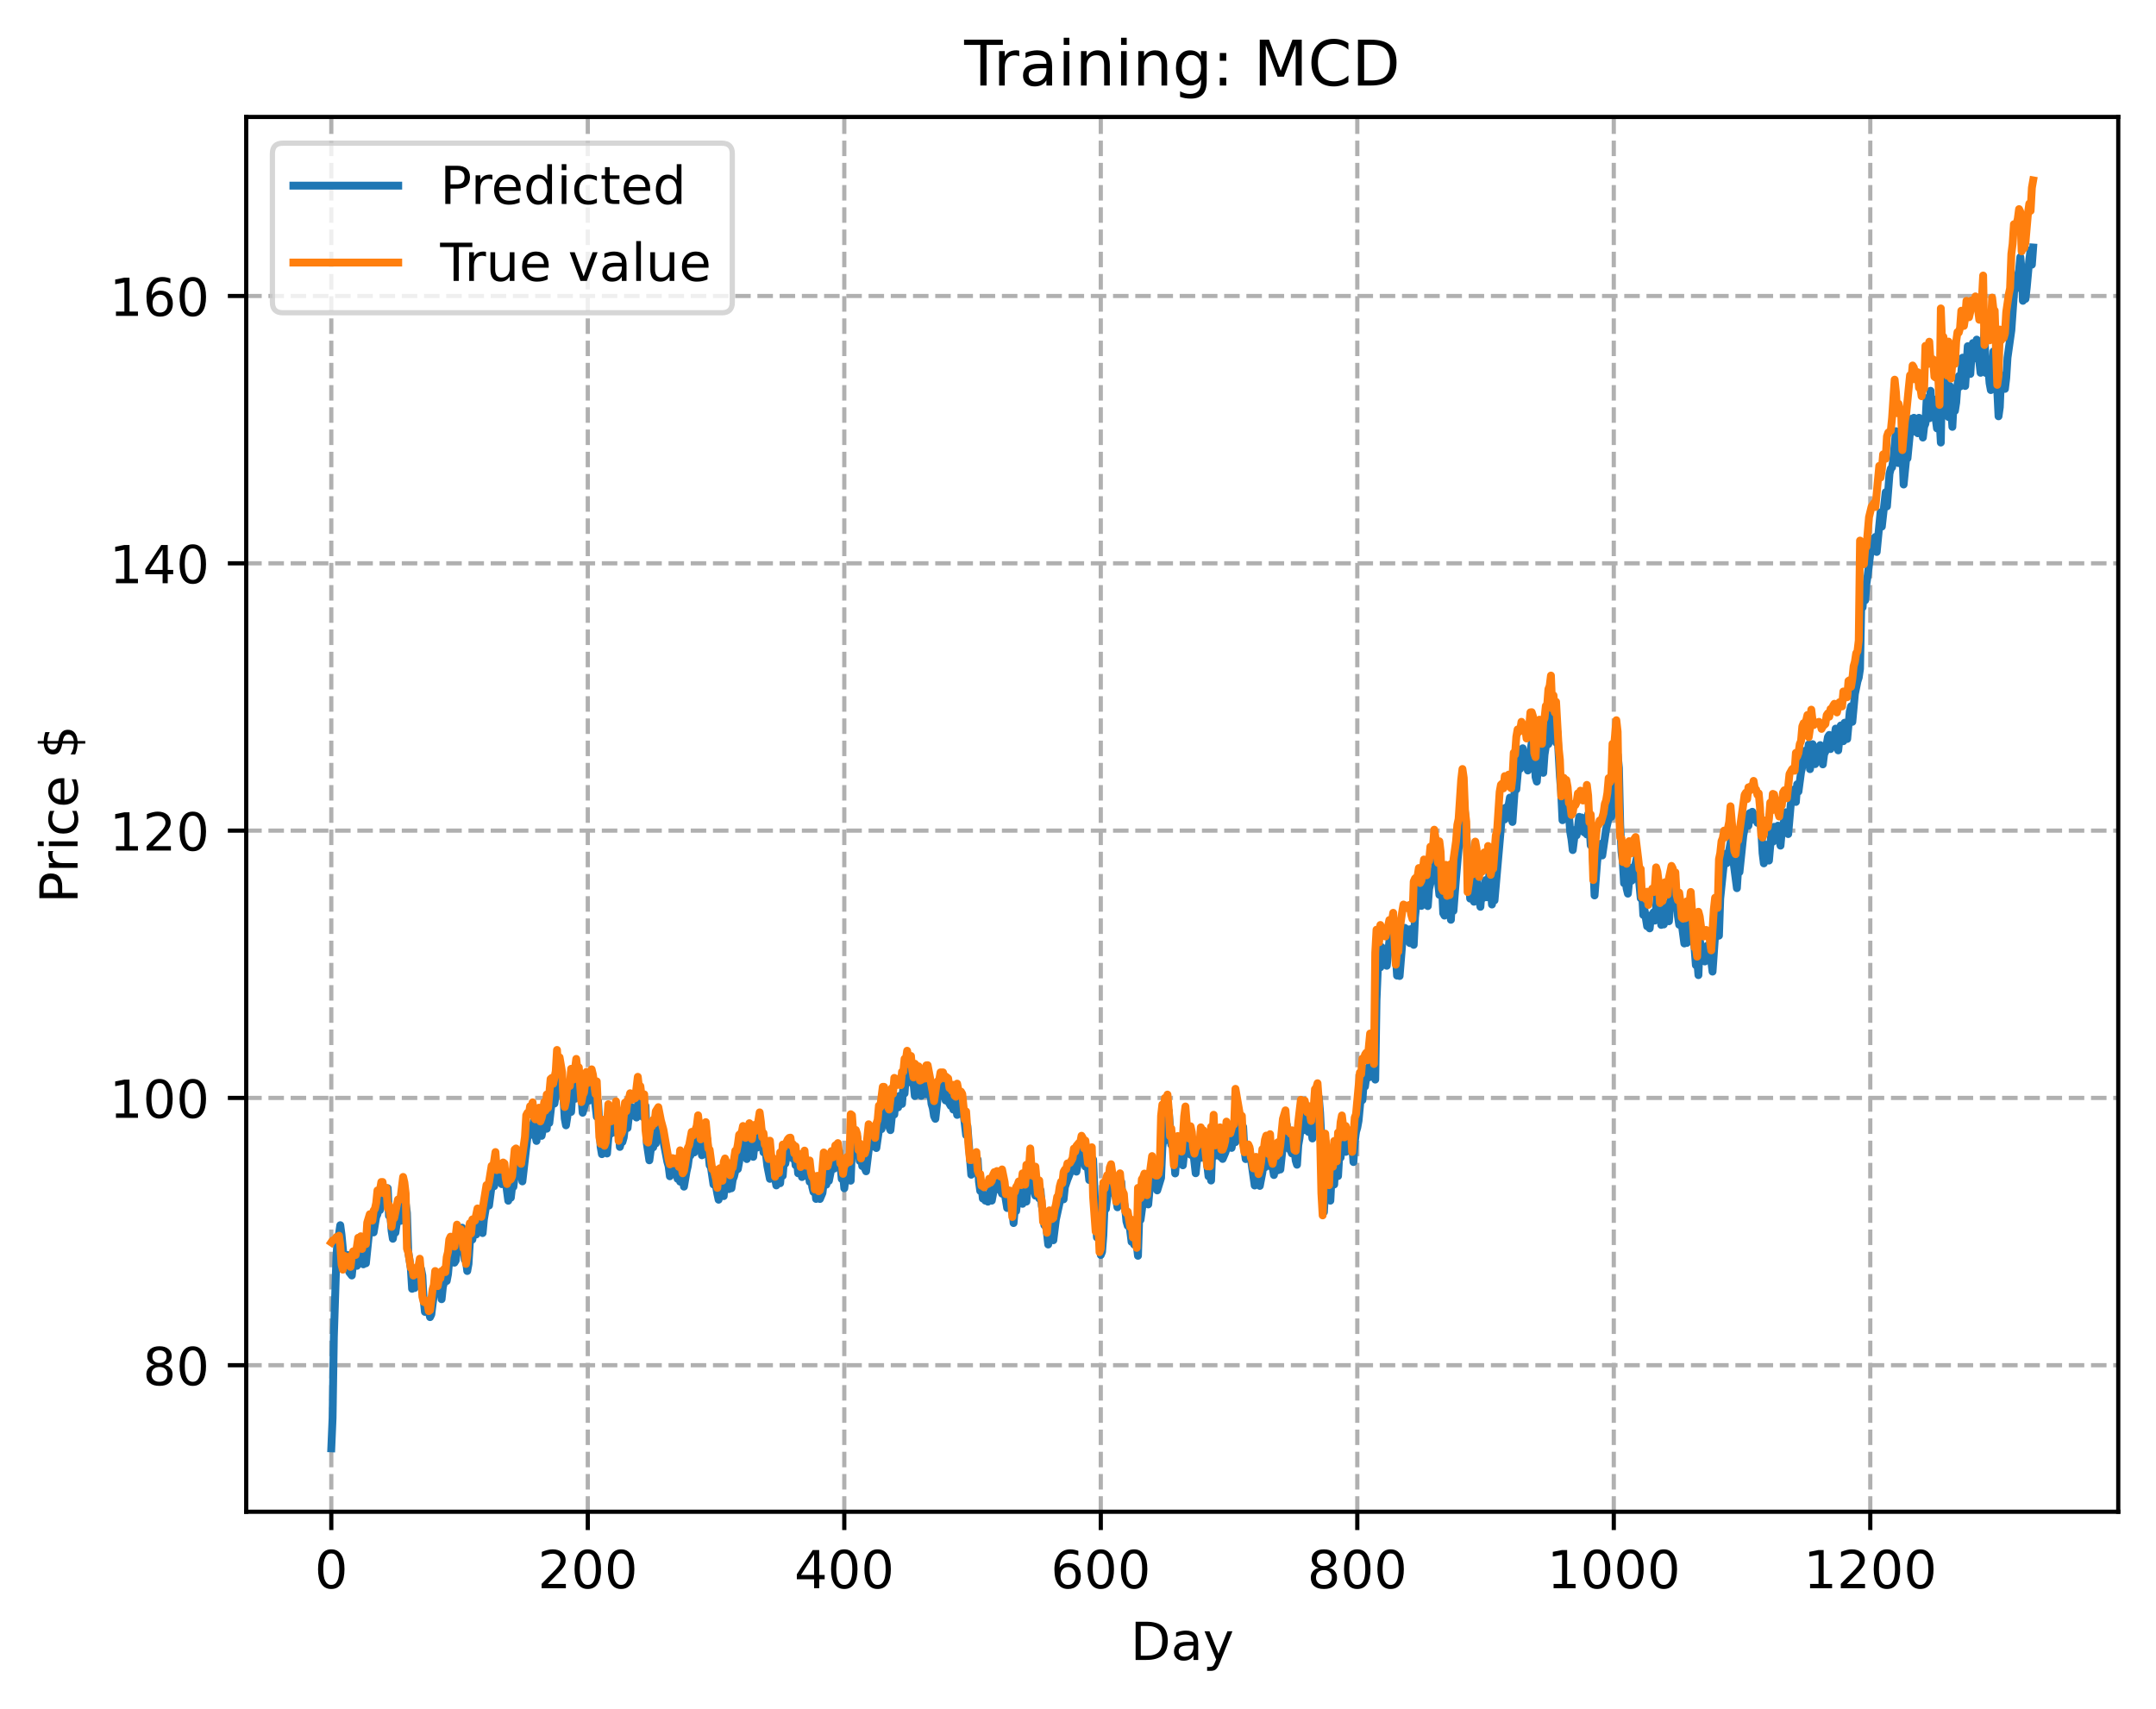 <?xml version="1.0" encoding="utf-8" standalone="no"?>
<!DOCTYPE svg PUBLIC "-//W3C//DTD SVG 1.1//EN"
  "http://www.w3.org/Graphics/SVG/1.1/DTD/svg11.dtd">
<!-- Created with matplotlib (https://matplotlib.org/) -->
<svg height="325.986pt" version="1.1" viewBox="0 0 411.286 325.986" width="411.286pt" xmlns="http://www.w3.org/2000/svg" xmlns:xlink="http://www.w3.org/1999/xlink">
 <defs>
  <style type="text/css">
*{stroke-linecap:butt;stroke-linejoin:round;}
  </style>
 </defs>
 <g id="figure_1">
  <g id="patch_1">
   <path d="M 0 325.986 
L 411.286 325.986 
L 411.286 0 
L 0 0 
z
" style="fill:#ffffff;"/>
  </g>
  <g id="axes_1">
   <g id="patch_2">
    <path d="M 46.966 288.43 
L 404.086 288.43 
L 404.086 22.318 
L 46.966 22.318 
z
" style="fill:#ffffff;"/>
   </g>
   <g id="matplotlib.axis_1">
    <g id="xtick_1">
     <g id="line2d_1">
      <path clip-path="url(#p3cad893202)" d="M 63.198 288.43 
L 63.198 22.318 
" style="fill:none;stroke:#b0b0b0;stroke-dasharray:2.96,1.28;stroke-dashoffset:0;stroke-width:0.8;"/>
     </g>
     <g id="line2d_2">
      <defs>
       <path d="M 0 0 
L 0 3.5 
" id="m6b9f9baf58" style="stroke:#000000;stroke-width:0.8;"/>
      </defs>
      <g>
       <use style="stroke:#000000;stroke-width:0.8;" x="63.198" xlink:href="#m6b9f9baf58" y="288.43"/>
      </g>
     </g>
     <g id="text_1">
      <!-- 0 -->
      <defs>
       <path d="M 31.781 66.406 
Q 24.172 66.406 20.328 58.906 
Q 16.5 51.422 16.5 36.375 
Q 16.5 21.391 20.328 13.891 
Q 24.172 6.391 31.781 6.391 
Q 39.453 6.391 43.281 13.891 
Q 47.125 21.391 47.125 36.375 
Q 47.125 51.422 43.281 58.906 
Q 39.453 66.406 31.781 66.406 
z
M 31.781 74.219 
Q 44.047 74.219 50.516 64.516 
Q 56.984 54.828 56.984 36.375 
Q 56.984 17.969 50.516 8.266 
Q 44.047 -1.422 31.781 -1.422 
Q 19.531 -1.422 13.062 8.266 
Q 6.594 17.969 6.594 36.375 
Q 6.594 54.828 13.062 64.516 
Q 19.531 74.219 31.781 74.219 
z
" id="DejaVuSans-48"/>
      </defs>
      <g transform="translate(60.017 303.029)scale(0.1 -0.1)">
       <use xlink:href="#DejaVuSans-48"/>
      </g>
     </g>
    </g>
    <g id="xtick_2">
     <g id="line2d_3">
      <path clip-path="url(#p3cad893202)" d="M 112.129 288.43 
L 112.129 22.318 
" style="fill:none;stroke:#b0b0b0;stroke-dasharray:2.96,1.28;stroke-dashoffset:0;stroke-width:0.8;"/>
     </g>
     <g id="line2d_4">
      <g>
       <use style="stroke:#000000;stroke-width:0.8;" x="112.129" xlink:href="#m6b9f9baf58" y="288.43"/>
      </g>
     </g>
     <g id="text_2">
      <!-- 200 -->
      <defs>
       <path d="M 19.188 8.297 
L 53.609 8.297 
L 53.609 0 
L 7.328 0 
L 7.328 8.297 
Q 12.938 14.109 22.625 23.891 
Q 32.328 33.688 34.812 36.531 
Q 39.547 41.844 41.422 45.531 
Q 43.312 49.219 43.312 52.781 
Q 43.312 58.594 39.234 62.25 
Q 35.156 65.922 28.609 65.922 
Q 23.969 65.922 18.812 64.312 
Q 13.672 62.703 7.812 59.422 
L 7.812 69.391 
Q 13.766 71.781 18.938 73 
Q 24.125 74.219 28.422 74.219 
Q 39.75 74.219 46.484 68.547 
Q 53.219 62.891 53.219 53.422 
Q 53.219 48.922 51.531 44.891 
Q 49.859 40.875 45.406 35.406 
Q 44.188 33.984 37.641 27.219 
Q 31.109 20.453 19.188 8.297 
z
" id="DejaVuSans-50"/>
      </defs>
      <g transform="translate(102.585 303.029)scale(0.1 -0.1)">
       <use xlink:href="#DejaVuSans-50"/>
       <use x="63.623" xlink:href="#DejaVuSans-48"/>
       <use x="127.246" xlink:href="#DejaVuSans-48"/>
      </g>
     </g>
    </g>
    <g id="xtick_3">
     <g id="line2d_5">
      <path clip-path="url(#p3cad893202)" d="M 161.06 288.43 
L 161.06 22.318 
" style="fill:none;stroke:#b0b0b0;stroke-dasharray:2.96,1.28;stroke-dashoffset:0;stroke-width:0.8;"/>
     </g>
     <g id="line2d_6">
      <g>
       <use style="stroke:#000000;stroke-width:0.8;" x="161.06" xlink:href="#m6b9f9baf58" y="288.43"/>
      </g>
     </g>
     <g id="text_3">
      <!-- 400 -->
      <defs>
       <path d="M 37.797 64.312 
L 12.891 25.391 
L 37.797 25.391 
z
M 35.203 72.906 
L 47.609 72.906 
L 47.609 25.391 
L 58.016 25.391 
L 58.016 17.188 
L 47.609 17.188 
L 47.609 0 
L 37.797 0 
L 37.797 17.188 
L 4.891 17.188 
L 4.891 26.703 
z
" id="DejaVuSans-52"/>
      </defs>
      <g transform="translate(151.516 303.029)scale(0.1 -0.1)">
       <use xlink:href="#DejaVuSans-52"/>
       <use x="63.623" xlink:href="#DejaVuSans-48"/>
       <use x="127.246" xlink:href="#DejaVuSans-48"/>
      </g>
     </g>
    </g>
    <g id="xtick_4">
     <g id="line2d_7">
      <path clip-path="url(#p3cad893202)" d="M 209.99 288.43 
L 209.99 22.318 
" style="fill:none;stroke:#b0b0b0;stroke-dasharray:2.96,1.28;stroke-dashoffset:0;stroke-width:0.8;"/>
     </g>
     <g id="line2d_8">
      <g>
       <use style="stroke:#000000;stroke-width:0.8;" x="209.99" xlink:href="#m6b9f9baf58" y="288.43"/>
      </g>
     </g>
     <g id="text_4">
      <!-- 600 -->
      <defs>
       <path d="M 33.016 40.375 
Q 26.375 40.375 22.484 35.828 
Q 18.609 31.297 18.609 23.391 
Q 18.609 15.531 22.484 10.953 
Q 26.375 6.391 33.016 6.391 
Q 39.656 6.391 43.531 10.953 
Q 47.406 15.531 47.406 23.391 
Q 47.406 31.297 43.531 35.828 
Q 39.656 40.375 33.016 40.375 
z
M 52.594 71.297 
L 52.594 62.312 
Q 48.875 64.062 45.094 64.984 
Q 41.312 65.922 37.594 65.922 
Q 27.828 65.922 22.672 59.328 
Q 17.531 52.734 16.797 39.406 
Q 19.672 43.656 24.016 45.922 
Q 28.375 48.188 33.594 48.188 
Q 44.578 48.188 50.953 41.516 
Q 57.328 34.859 57.328 23.391 
Q 57.328 12.156 50.688 5.359 
Q 44.047 -1.422 33.016 -1.422 
Q 20.359 -1.422 13.672 8.266 
Q 6.984 17.969 6.984 36.375 
Q 6.984 53.656 15.188 63.938 
Q 23.391 74.219 37.203 74.219 
Q 40.922 74.219 44.703 73.484 
Q 48.484 72.75 52.594 71.297 
z
" id="DejaVuSans-54"/>
      </defs>
      <g transform="translate(200.446 303.029)scale(0.1 -0.1)">
       <use xlink:href="#DejaVuSans-54"/>
       <use x="63.623" xlink:href="#DejaVuSans-48"/>
       <use x="127.246" xlink:href="#DejaVuSans-48"/>
      </g>
     </g>
    </g>
    <g id="xtick_5">
     <g id="line2d_9">
      <path clip-path="url(#p3cad893202)" d="M 258.921 288.43 
L 258.921 22.318 
" style="fill:none;stroke:#b0b0b0;stroke-dasharray:2.96,1.28;stroke-dashoffset:0;stroke-width:0.8;"/>
     </g>
     <g id="line2d_10">
      <g>
       <use style="stroke:#000000;stroke-width:0.8;" x="258.921" xlink:href="#m6b9f9baf58" y="288.43"/>
      </g>
     </g>
     <g id="text_5">
      <!-- 800 -->
      <defs>
       <path d="M 31.781 34.625 
Q 24.75 34.625 20.719 30.859 
Q 16.703 27.094 16.703 20.516 
Q 16.703 13.922 20.719 10.156 
Q 24.75 6.391 31.781 6.391 
Q 38.812 6.391 42.859 10.172 
Q 46.922 13.969 46.922 20.516 
Q 46.922 27.094 42.891 30.859 
Q 38.875 34.625 31.781 34.625 
z
M 21.922 38.812 
Q 15.578 40.375 12.031 44.719 
Q 8.5 49.078 8.5 55.328 
Q 8.5 64.062 14.719 69.141 
Q 20.953 74.219 31.781 74.219 
Q 42.672 74.219 48.875 69.141 
Q 55.078 64.062 55.078 55.328 
Q 55.078 49.078 51.531 44.719 
Q 48 40.375 41.703 38.812 
Q 48.828 37.156 52.797 32.312 
Q 56.781 27.484 56.781 20.516 
Q 56.781 9.906 50.312 4.234 
Q 43.844 -1.422 31.781 -1.422 
Q 19.734 -1.422 13.25 4.234 
Q 6.781 9.906 6.781 20.516 
Q 6.781 27.484 10.781 32.312 
Q 14.797 37.156 21.922 38.812 
z
M 18.312 54.391 
Q 18.312 48.734 21.844 45.562 
Q 25.391 42.391 31.781 42.391 
Q 38.141 42.391 41.719 45.562 
Q 45.312 48.734 45.312 54.391 
Q 45.312 60.062 41.719 63.234 
Q 38.141 66.406 31.781 66.406 
Q 25.391 66.406 21.844 63.234 
Q 18.312 60.062 18.312 54.391 
z
" id="DejaVuSans-56"/>
      </defs>
      <g transform="translate(249.377 303.029)scale(0.1 -0.1)">
       <use xlink:href="#DejaVuSans-56"/>
       <use x="63.623" xlink:href="#DejaVuSans-48"/>
       <use x="127.246" xlink:href="#DejaVuSans-48"/>
      </g>
     </g>
    </g>
    <g id="xtick_6">
     <g id="line2d_11">
      <path clip-path="url(#p3cad893202)" d="M 307.851 288.43 
L 307.851 22.318 
" style="fill:none;stroke:#b0b0b0;stroke-dasharray:2.96,1.28;stroke-dashoffset:0;stroke-width:0.8;"/>
     </g>
     <g id="line2d_12">
      <g>
       <use style="stroke:#000000;stroke-width:0.8;" x="307.851" xlink:href="#m6b9f9baf58" y="288.43"/>
      </g>
     </g>
     <g id="text_6">
      <!-- 1000 -->
      <defs>
       <path d="M 12.406 8.297 
L 28.516 8.297 
L 28.516 63.922 
L 10.984 60.406 
L 10.984 69.391 
L 28.422 72.906 
L 38.281 72.906 
L 38.281 8.297 
L 54.391 8.297 
L 54.391 0 
L 12.406 0 
z
" id="DejaVuSans-49"/>
      </defs>
      <g transform="translate(295.126 303.029)scale(0.1 -0.1)">
       <use xlink:href="#DejaVuSans-49"/>
       <use x="63.623" xlink:href="#DejaVuSans-48"/>
       <use x="127.246" xlink:href="#DejaVuSans-48"/>
       <use x="190.869" xlink:href="#DejaVuSans-48"/>
      </g>
     </g>
    </g>
    <g id="xtick_7">
     <g id="line2d_13">
      <path clip-path="url(#p3cad893202)" d="M 356.782 288.43 
L 356.782 22.318 
" style="fill:none;stroke:#b0b0b0;stroke-dasharray:2.96,1.28;stroke-dashoffset:0;stroke-width:0.8;"/>
     </g>
     <g id="line2d_14">
      <g>
       <use style="stroke:#000000;stroke-width:0.8;" x="356.782" xlink:href="#m6b9f9baf58" y="288.43"/>
      </g>
     </g>
     <g id="text_7">
      <!-- 1200 -->
      <g transform="translate(344.057 303.029)scale(0.1 -0.1)">
       <use xlink:href="#DejaVuSans-49"/>
       <use x="63.623" xlink:href="#DejaVuSans-50"/>
       <use x="127.246" xlink:href="#DejaVuSans-48"/>
       <use x="190.869" xlink:href="#DejaVuSans-48"/>
      </g>
     </g>
    </g>
    <g id="text_8">
     <!-- Day -->
     <defs>
      <path d="M 19.672 64.797 
L 19.672 8.109 
L 31.594 8.109 
Q 46.688 8.109 53.688 14.938 
Q 60.688 21.781 60.688 36.531 
Q 60.688 51.172 53.688 57.984 
Q 46.688 64.797 31.594 64.797 
z
M 9.812 72.906 
L 30.078 72.906 
Q 51.266 72.906 61.172 64.094 
Q 71.094 55.281 71.094 36.531 
Q 71.094 17.672 61.125 8.828 
Q 51.172 0 30.078 0 
L 9.812 0 
z
" id="DejaVuSans-68"/>
      <path d="M 34.281 27.484 
Q 23.391 27.484 19.188 25 
Q 14.984 22.516 14.984 16.5 
Q 14.984 11.719 18.141 8.906 
Q 21.297 6.109 26.703 6.109 
Q 34.188 6.109 38.703 11.406 
Q 43.219 16.703 43.219 25.484 
L 43.219 27.484 
z
M 52.203 31.203 
L 52.203 0 
L 43.219 0 
L 43.219 8.297 
Q 40.141 3.328 35.547 0.953 
Q 30.953 -1.422 24.312 -1.422 
Q 15.922 -1.422 10.953 3.297 
Q 6 8.016 6 15.922 
Q 6 25.141 12.172 29.828 
Q 18.359 34.516 30.609 34.516 
L 43.219 34.516 
L 43.219 35.406 
Q 43.219 41.609 39.141 45 
Q 35.062 48.391 27.688 48.391 
Q 23 48.391 18.547 47.266 
Q 14.109 46.141 10.016 43.891 
L 10.016 52.203 
Q 14.938 54.109 19.578 55.047 
Q 24.219 56 28.609 56 
Q 40.484 56 46.344 49.844 
Q 52.203 43.703 52.203 31.203 
z
" id="DejaVuSans-97"/>
      <path d="M 32.172 -5.078 
Q 28.375 -14.844 24.75 -17.812 
Q 21.141 -20.797 15.094 -20.797 
L 7.906 -20.797 
L 7.906 -13.281 
L 13.188 -13.281 
Q 16.891 -13.281 18.938 -11.516 
Q 21 -9.766 23.484 -3.219 
L 25.094 0.875 
L 2.984 54.688 
L 12.5 54.688 
L 29.594 11.922 
L 46.688 54.688 
L 56.203 54.688 
z
" id="DejaVuSans-121"/>
     </defs>
     <g transform="translate(215.652 316.707)scale(0.1 -0.1)">
      <use xlink:href="#DejaVuSans-68"/>
      <use x="77.002" xlink:href="#DejaVuSans-97"/>
      <use x="138.281" xlink:href="#DejaVuSans-121"/>
     </g>
    </g>
   </g>
   <g id="matplotlib.axis_2">
    <g id="ytick_1">
     <g id="line2d_15">
      <path clip-path="url(#p3cad893202)" d="M 46.966 260.479 
L 404.086 260.479 
" style="fill:none;stroke:#b0b0b0;stroke-dasharray:2.96,1.28;stroke-dashoffset:0;stroke-width:0.8;"/>
     </g>
     <g id="line2d_16">
      <defs>
       <path d="M 0 0 
L -3.5 0 
" id="ma6190793e4" style="stroke:#000000;stroke-width:0.8;"/>
      </defs>
      <g>
       <use style="stroke:#000000;stroke-width:0.8;" x="46.966" xlink:href="#ma6190793e4" y="260.479"/>
      </g>
     </g>
     <g id="text_9">
      <!-- 80 -->
      <g transform="translate(27.241 264.278)scale(0.1 -0.1)">
       <use xlink:href="#DejaVuSans-56"/>
       <use x="63.623" xlink:href="#DejaVuSans-48"/>
      </g>
     </g>
    </g>
    <g id="ytick_2">
     <g id="line2d_17">
      <path clip-path="url(#p3cad893202)" d="M 46.966 209.477 
L 404.086 209.477 
" style="fill:none;stroke:#b0b0b0;stroke-dasharray:2.96,1.28;stroke-dashoffset:0;stroke-width:0.8;"/>
     </g>
     <g id="line2d_18">
      <g>
       <use style="stroke:#000000;stroke-width:0.8;" x="46.966" xlink:href="#ma6190793e4" y="209.477"/>
      </g>
     </g>
     <g id="text_10">
      <!-- 100 -->
      <g transform="translate(20.878 213.276)scale(0.1 -0.1)">
       <use xlink:href="#DejaVuSans-49"/>
       <use x="63.623" xlink:href="#DejaVuSans-48"/>
       <use x="127.246" xlink:href="#DejaVuSans-48"/>
      </g>
     </g>
    </g>
    <g id="ytick_3">
     <g id="line2d_19">
      <path clip-path="url(#p3cad893202)" d="M 46.966 158.475 
L 404.086 158.475 
" style="fill:none;stroke:#b0b0b0;stroke-dasharray:2.96,1.28;stroke-dashoffset:0;stroke-width:0.8;"/>
     </g>
     <g id="line2d_20">
      <g>
       <use style="stroke:#000000;stroke-width:0.8;" x="46.966" xlink:href="#ma6190793e4" y="158.475"/>
      </g>
     </g>
     <g id="text_11">
      <!-- 120 -->
      <g transform="translate(20.878 162.275)scale(0.1 -0.1)">
       <use xlink:href="#DejaVuSans-49"/>
       <use x="63.623" xlink:href="#DejaVuSans-50"/>
       <use x="127.246" xlink:href="#DejaVuSans-48"/>
      </g>
     </g>
    </g>
    <g id="ytick_4">
     <g id="line2d_21">
      <path clip-path="url(#p3cad893202)" d="M 46.966 107.474 
L 404.086 107.474 
" style="fill:none;stroke:#b0b0b0;stroke-dasharray:2.96,1.28;stroke-dashoffset:0;stroke-width:0.8;"/>
     </g>
     <g id="line2d_22">
      <g>
       <use style="stroke:#000000;stroke-width:0.8;" x="46.966" xlink:href="#ma6190793e4" y="107.474"/>
      </g>
     </g>
     <g id="text_12">
      <!-- 140 -->
      <g transform="translate(20.878 111.273)scale(0.1 -0.1)">
       <use xlink:href="#DejaVuSans-49"/>
       <use x="63.623" xlink:href="#DejaVuSans-52"/>
       <use x="127.246" xlink:href="#DejaVuSans-48"/>
      </g>
     </g>
    </g>
    <g id="ytick_5">
     <g id="line2d_23">
      <path clip-path="url(#p3cad893202)" d="M 46.966 56.472 
L 404.086 56.472 
" style="fill:none;stroke:#b0b0b0;stroke-dasharray:2.96,1.28;stroke-dashoffset:0;stroke-width:0.8;"/>
     </g>
     <g id="line2d_24">
      <g>
       <use style="stroke:#000000;stroke-width:0.8;" x="46.966" xlink:href="#ma6190793e4" y="56.472"/>
      </g>
     </g>
     <g id="text_13">
      <!-- 160 -->
      <g transform="translate(20.878 60.272)scale(0.1 -0.1)">
       <use xlink:href="#DejaVuSans-49"/>
       <use x="63.623" xlink:href="#DejaVuSans-54"/>
       <use x="127.246" xlink:href="#DejaVuSans-48"/>
      </g>
     </g>
    </g>
    <g id="text_14">
     <!-- Price $ -->
     <defs>
      <path d="M 19.672 64.797 
L 19.672 37.406 
L 32.078 37.406 
Q 38.969 37.406 42.719 40.969 
Q 46.484 44.531 46.484 51.125 
Q 46.484 57.672 42.719 61.234 
Q 38.969 64.797 32.078 64.797 
z
M 9.812 72.906 
L 32.078 72.906 
Q 44.344 72.906 50.609 67.359 
Q 56.891 61.812 56.891 51.125 
Q 56.891 40.328 50.609 34.812 
Q 44.344 29.297 32.078 29.297 
L 19.672 29.297 
L 19.672 0 
L 9.812 0 
z
" id="DejaVuSans-80"/>
      <path d="M 41.109 46.297 
Q 39.594 47.172 37.812 47.578 
Q 36.031 48 33.891 48 
Q 26.266 48 22.188 43.047 
Q 18.109 38.094 18.109 28.812 
L 18.109 0 
L 9.078 0 
L 9.078 54.688 
L 18.109 54.688 
L 18.109 46.188 
Q 20.953 51.172 25.484 53.578 
Q 30.031 56 36.531 56 
Q 37.453 56 38.578 55.875 
Q 39.703 55.766 41.062 55.516 
z
" id="DejaVuSans-114"/>
      <path d="M 9.422 54.688 
L 18.406 54.688 
L 18.406 0 
L 9.422 0 
z
M 9.422 75.984 
L 18.406 75.984 
L 18.406 64.594 
L 9.422 64.594 
z
" id="DejaVuSans-105"/>
      <path d="M 48.781 52.594 
L 48.781 44.188 
Q 44.969 46.297 41.141 47.344 
Q 37.312 48.391 33.406 48.391 
Q 24.656 48.391 19.812 42.844 
Q 14.984 37.312 14.984 27.297 
Q 14.984 17.281 19.812 11.734 
Q 24.656 6.203 33.406 6.203 
Q 37.312 6.203 41.141 7.25 
Q 44.969 8.297 48.781 10.406 
L 48.781 2.094 
Q 45.016 0.344 40.984 -0.531 
Q 36.969 -1.422 32.422 -1.422 
Q 20.062 -1.422 12.781 6.344 
Q 5.516 14.109 5.516 27.297 
Q 5.516 40.672 12.859 48.328 
Q 20.219 56 33.016 56 
Q 37.156 56 41.109 55.141 
Q 45.062 54.297 48.781 52.594 
z
" id="DejaVuSans-99"/>
      <path d="M 56.203 29.594 
L 56.203 25.203 
L 14.891 25.203 
Q 15.484 15.922 20.484 11.062 
Q 25.484 6.203 34.422 6.203 
Q 39.594 6.203 44.453 7.469 
Q 49.312 8.734 54.109 11.281 
L 54.109 2.781 
Q 49.266 0.734 44.188 -0.344 
Q 39.109 -1.422 33.891 -1.422 
Q 20.797 -1.422 13.156 6.188 
Q 5.516 13.812 5.516 26.812 
Q 5.516 40.234 12.766 48.109 
Q 20.016 56 32.328 56 
Q 43.359 56 49.781 48.891 
Q 56.203 41.797 56.203 29.594 
z
M 47.219 32.234 
Q 47.125 39.594 43.094 43.984 
Q 39.062 48.391 32.422 48.391 
Q 24.906 48.391 20.391 44.141 
Q 15.875 39.891 15.188 32.172 
z
" id="DejaVuSans-101"/>
      <path id="DejaVuSans-32"/>
      <path d="M 33.797 -14.703 
L 28.906 -14.703 
L 28.859 0 
Q 23.734 0.094 18.609 1.188 
Q 13.484 2.297 8.297 4.5 
L 8.297 13.281 
Q 13.281 10.156 18.375 8.562 
Q 23.484 6.984 28.906 6.938 
L 28.906 29.203 
Q 18.109 30.953 13.203 35.156 
Q 8.297 39.359 8.297 46.688 
Q 8.297 54.641 13.625 59.219 
Q 18.953 63.812 28.906 64.5 
L 28.906 75.984 
L 33.797 75.984 
L 33.797 64.656 
Q 38.328 64.453 42.578 63.688 
Q 46.828 62.938 50.875 61.625 
L 50.875 53.078 
Q 46.828 55.125 42.547 56.25 
Q 38.281 57.375 33.797 57.562 
L 33.797 36.719 
Q 44.875 35.016 50.094 30.609 
Q 55.328 26.219 55.328 18.609 
Q 55.328 10.359 49.781 5.594 
Q 44.234 0.828 33.797 0.094 
z
M 28.906 37.594 
L 28.906 57.625 
Q 23.25 56.984 20.266 54.391 
Q 17.281 51.812 17.281 47.516 
Q 17.281 43.312 20.031 40.969 
Q 22.797 38.625 28.906 37.594 
z
M 33.797 28.219 
L 33.797 7.078 
Q 39.984 7.906 43.141 10.594 
Q 46.297 13.281 46.297 17.672 
Q 46.297 21.969 43.281 24.5 
Q 40.281 27.047 33.797 28.219 
z
" id="DejaVuSans-36"/>
     </defs>
     <g transform="translate(14.798 172.342)rotate(-90)scale(0.1 -0.1)">
      <use xlink:href="#DejaVuSans-80"/>
      <use x="58.553" xlink:href="#DejaVuSans-114"/>
      <use x="99.666" xlink:href="#DejaVuSans-105"/>
      <use x="127.449" xlink:href="#DejaVuSans-99"/>
      <use x="182.43" xlink:href="#DejaVuSans-101"/>
      <use x="243.953" xlink:href="#DejaVuSans-32"/>
      <use x="275.74" xlink:href="#DejaVuSans-36"/>
     </g>
    </g>
   </g>
   <g id="line2d_25">
    <path clip-path="url(#p3cad893202)" d="M 63.198 276.334 
L 63.443 270.55 
L 63.688 255.01 
L 64.177 239.808 
L 64.422 236.054 
L 64.666 235.439 
L 64.911 233.758 
L 65.156 235.597 
L 65.645 240.772 
L 65.89 240.125 
L 66.134 241.582 
L 66.379 239.452 
L 66.623 242.727 
L 67.113 243.359 
L 67.357 240.894 
L 67.847 239.495 
L 68.091 241.513 
L 68.581 237.26 
L 68.825 238.757 
L 69.07 238.194 
L 69.315 241.231 
L 69.559 238.677 
L 69.804 241.035 
L 70.538 233.892 
L 70.783 233.625 
L 71.027 234.959 
L 71.272 235.142 
L 71.761 232.203 
L 72.006 231.67 
L 72.251 229.257 
L 72.495 230.883 
L 72.74 229.751 
L 72.984 227.837 
L 73.229 227.327 
L 73.474 229.691 
L 73.718 228.899 
L 73.963 226.703 
L 74.208 231.984 
L 74.452 231.543 
L 74.697 234.803 
L 74.942 236.352 
L 75.186 234.771 
L 75.431 235.182 
L 75.92 231.743 
L 76.165 231.601 
L 76.41 232.937 
L 76.899 228.6 
L 77.144 227.655 
L 77.633 231.42 
L 77.878 238.798 
L 78.367 241.981 
L 78.611 245.899 
L 78.856 242.982 
L 79.101 245.749 
L 79.345 243.361 
L 79.59 244.561 
L 79.835 244.341 
L 80.079 242.863 
L 80.324 242.11 
L 80.569 243.361 
L 80.813 247.966 
L 81.058 250.302 
L 81.303 248.967 
L 81.547 249.284 
L 82.037 251.303 
L 82.281 250.794 
L 82.771 246.907 
L 83.015 245.692 
L 83.26 243.787 
L 83.749 246.616 
L 83.994 245.055 
L 84.239 247.884 
L 84.483 245.533 
L 84.728 244.651 
L 84.972 242.613 
L 85.217 244.408 
L 85.462 243.104 
L 85.951 237.747 
L 86.196 238.15 
L 86.44 237.816 
L 86.685 240.919 
L 86.93 240.519 
L 87.174 238.501 
L 87.419 234.117 
L 87.664 237.062 
L 87.908 237.124 
L 88.153 234.231 
L 88.642 240.335 
L 88.887 240.468 
L 89.132 242.504 
L 89.376 241.147 
L 89.621 237.223 
L 89.866 235.134 
L 90.11 236.511 
L 90.355 234.621 
L 90.599 233.958 
L 90.844 235.533 
L 91.333 231.814 
L 91.578 233.849 
L 91.823 234.903 
L 92.067 235.264 
L 92.312 232.663 
L 93.046 228.288 
L 93.291 230.017 
L 93.78 226.262 
L 94.025 224.924 
L 94.269 226.318 
L 94.759 222.643 
L 95.003 225.234 
L 95.493 223.999 
L 95.737 225.936 
L 96.227 223.94 
L 96.471 225.435 
L 96.96 229.095 
L 97.205 227.595 
L 97.45 228.523 
L 97.694 226.413 
L 97.939 226.443 
L 98.428 222.233 
L 98.673 221.336 
L 98.918 223.683 
L 99.162 221.963 
L 99.652 225.404 
L 100.875 214.706 
L 101.12 216.57 
L 101.364 214.83 
L 101.609 215.697 
L 101.854 213.766 
L 102.098 216.516 
L 102.343 217.69 
L 102.587 214.991 
L 102.832 216.686 
L 103.077 214.521 
L 103.321 216.716 
L 104.055 212.913 
L 104.3 215.356 
L 104.545 212.186 
L 104.789 214.257 
L 105.279 210.009 
L 105.523 208.991 
L 105.768 210.557 
L 106.257 207.432 
L 106.502 204.505 
L 106.747 207.816 
L 106.991 205.462 
L 107.481 209.303 
L 107.725 213.414 
L 107.97 214.708 
L 108.215 213.144 
L 108.459 210.74 
L 108.704 211.293 
L 108.948 212.154 
L 109.193 208.33 
L 109.682 209.663 
L 110.172 205.321 
L 110.416 207.432 
L 110.661 205.887 
L 111.15 212.308 
L 111.64 210.592 
L 112.129 207.666 
L 112.374 209.997 
L 113.108 206.727 
L 113.842 213.072 
L 114.086 210.096 
L 114.575 218.799 
L 114.82 220.212 
L 115.065 217.705 
L 115.309 217.963 
L 115.554 219.699 
L 115.799 220.085 
L 116.288 214.32 
L 116.533 216.299 
L 117.022 214.329 
L 117.267 216.048 
L 117.756 212.788 
L 118.001 215.085 
L 118.245 218.831 
L 118.49 217.867 
L 118.735 217.885 
L 118.979 217.04 
L 119.469 213.011 
L 119.713 215.222 
L 119.958 213.027 
L 120.447 211.217 
L 120.692 212.857 
L 120.936 211.926 
L 121.181 211.629 
L 121.426 213.22 
L 121.915 208.838 
L 122.16 211.349 
L 122.404 210.187 
L 122.649 213.114 
L 122.894 211.627 
L 123.138 210.986 
L 123.383 218.107 
L 123.872 221.385 
L 124.362 217.787 
L 124.606 218.91 
L 124.851 217.023 
L 125.096 218.177 
L 125.34 215.655 
L 125.83 213.481 
L 126.319 217.28 
L 126.563 217.811 
L 127.297 221.639 
L 127.542 222.485 
L 127.787 224.428 
L 128.031 224.126 
L 128.521 221.316 
L 128.765 223.569 
L 129.01 222.785 
L 129.255 224.919 
L 129.499 223.397 
L 129.744 225.455 
L 129.989 223.067 
L 130.478 226.408 
L 130.967 223.522 
L 131.212 222.457 
L 131.457 220.656 
L 131.701 220.488 
L 132.191 217.908 
L 132.435 219.89 
L 132.924 217.6 
L 133.169 217.31 
L 133.414 215.26 
L 133.903 220.423 
L 134.392 217.68 
L 134.637 219.28 
L 134.882 217.25 
L 135.371 222.327 
L 135.616 222.685 
L 136.105 225.995 
L 136.35 224.978 
L 136.839 227.766 
L 137.084 228.9 
L 137.573 224.674 
L 137.818 225.677 
L 138.062 228.217 
L 138.307 225.009 
L 138.551 223.278 
L 139.041 226.875 
L 139.285 224.752 
L 139.53 226.721 
L 139.775 225.086 
L 140.019 224.475 
L 140.264 223.443 
L 140.509 221.625 
L 140.753 223.049 
L 140.998 221.736 
L 141.243 219.401 
L 141.487 219.094 
L 141.977 216.978 
L 142.466 221.144 
L 142.955 217.896 
L 143.2 216.989 
L 143.689 220.724 
L 143.934 218.364 
L 144.178 217.166 
L 144.423 218.954 
L 144.912 216.432 
L 145.157 215.044 
L 145.402 216.674 
L 145.646 219.857 
L 145.891 218.341 
L 146.38 222.47 
L 146.87 224.921 
L 147.114 221.685 
L 147.604 224.639 
L 147.848 224.795 
L 148.093 226.177 
L 148.338 225.188 
L 148.582 222.564 
L 148.827 225.757 
L 149.072 222.866 
L 149.316 224.34 
L 149.561 221.266 
L 149.806 222.017 
L 150.295 219.321 
L 150.784 218.461 
L 151.029 218.293 
L 151.273 221.074 
L 151.518 219.886 
L 151.763 222.314 
L 152.007 221.062 
L 152.252 223.858 
L 152.741 221.995 
L 152.986 224.578 
L 153.72 221.46 
L 153.965 224.428 
L 154.209 223.556 
L 154.454 225.48 
L 154.699 223.81 
L 154.943 226.44 
L 155.188 227.427 
L 155.433 226.094 
L 155.677 228.75 
L 155.922 227.256 
L 156.166 226.961 
L 156.411 228.763 
L 156.9 227.601 
L 157.39 223.558 
L 157.634 226.03 
L 157.879 224.343 
L 158.124 225.308 
L 158.858 221.662 
L 159.102 222.98 
L 159.347 222.159 
L 159.592 220.6 
L 160.081 219.639 
L 160.57 224.942 
L 160.815 224.063 
L 161.06 226.718 
L 161.304 224.679 
L 161.549 223.93 
L 161.794 222.666 
L 162.038 224.561 
L 162.283 225.274 
L 162.527 219.005 
L 162.772 219.093 
L 163.017 220.134 
L 163.261 217.877 
L 163.506 216.846 
L 163.751 218.526 
L 163.995 221.505 
L 164.24 220.266 
L 164.485 222.492 
L 164.729 221.192 
L 164.974 222.911 
L 165.219 223.479 
L 165.953 217.488 
L 166.442 218.751 
L 166.931 216.692 
L 167.176 219.042 
L 167.91 213.929 
L 168.154 215.439 
L 168.644 210.887 
L 168.888 210.004 
L 169.378 213.471 
L 169.622 214.986 
L 169.867 215.627 
L 170.356 210.831 
L 170.601 212.641 
L 170.846 209.859 
L 171.09 210.908 
L 171.335 211.285 
L 171.58 209.088 
L 172.069 210.631 
L 172.314 207.467 
L 172.558 208.622 
L 172.803 205.18 
L 173.048 206.64 
L 173.292 204.318 
L 173.537 204.59 
L 173.782 206.274 
L 174.026 204.443 
L 174.515 209.107 
L 174.76 206.3 
L 175.249 208.327 
L 175.494 205.641 
L 175.739 209.086 
L 175.983 207.834 
L 176.228 207.863 
L 176.473 206.469 
L 176.717 208.781 
L 176.962 206.794 
L 177.207 206.069 
L 177.696 210.593 
L 177.941 211.424 
L 178.185 212.96 
L 178.43 213.468 
L 178.919 209.076 
L 179.409 207.841 
L 179.898 206.28 
L 180.387 209.96 
L 180.632 208.898 
L 180.876 210.141 
L 181.366 211.002 
L 181.61 209.501 
L 181.855 211.706 
L 182.1 209.499 
L 182.589 212.721 
L 182.834 210.009 
L 183.078 212.192 
L 183.323 212.216 
L 183.568 210.448 
L 184.302 216.576 
L 184.546 214.835 
L 185.28 224.136 
L 185.525 222.975 
L 186.014 221.516 
L 186.259 221.624 
L 186.503 221.224 
L 186.748 225.457 
L 186.993 227.229 
L 187.237 226.135 
L 187.482 228.683 
L 187.727 227.916 
L 187.971 229.081 
L 188.216 228.054 
L 188.461 229.28 
L 188.705 228.474 
L 188.95 227.137 
L 189.195 229.08 
L 189.929 225.179 
L 190.173 226.922 
L 190.418 225.492 
L 190.663 226.755 
L 190.907 227.104 
L 191.152 227.752 
L 191.397 226.051 
L 192.13 230.482 
L 192.375 228.718 
L 192.62 229.714 
L 192.864 228.438 
L 193.354 233.356 
L 193.598 230.494 
L 193.843 231.068 
L 194.088 229.076 
L 194.577 227.055 
L 194.822 228.837 
L 195.066 229.683 
L 195.311 226.738 
L 195.556 227.687 
L 195.8 229.265 
L 196.045 225.937 
L 196.29 227.18 
L 196.779 222.697 
L 197.268 227.042 
L 197.513 228.123 
L 197.758 224.882 
L 198.247 228.663 
L 198.491 227.08 
L 198.736 230.072 
L 198.981 231.25 
L 199.225 233.759 
L 199.47 232.936 
L 199.959 237.448 
L 200.449 233.575 
L 200.693 236.197 
L 200.938 236.637 
L 201.427 232.699 
L 202.651 227.088 
L 202.895 228.829 
L 203.14 226.502 
L 203.629 225.05 
L 204.363 223.218 
L 204.852 222.613 
L 205.097 221.732 
L 205.342 223.544 
L 205.831 220.725 
L 206.076 220.211 
L 206.565 218.555 
L 207.054 222.584 
L 207.299 220.564 
L 207.788 225.144 
L 208.033 223.381 
L 208.278 222.522 
L 208.522 221.227 
L 209.012 232.165 
L 209.256 236.086 
L 209.501 234.31 
L 209.746 235.909 
L 209.99 239.445 
L 210.235 238.839 
L 210.479 235.734 
L 210.724 229.833 
L 210.969 230.67 
L 211.458 226.558 
L 211.703 227.347 
L 211.947 225.002 
L 212.192 224.73 
L 212.437 226.883 
L 212.926 228.8 
L 213.171 230.346 
L 213.415 229.413 
L 213.66 226.626 
L 213.905 225.495 
L 214.149 228.89 
L 214.394 229.261 
L 214.639 230.539 
L 214.883 233.036 
L 215.128 233.874 
L 215.373 233.051 
L 215.862 236.941 
L 216.106 234.999 
L 216.351 237.459 
L 216.596 235.296 
L 217.085 239.603 
L 217.33 232 
L 217.574 232.745 
L 218.553 225.508 
L 218.798 227.159 
L 219.042 229.8 
L 219.287 227.083 
L 219.532 226.172 
L 220.021 223.337 
L 220.266 226.192 
L 220.51 225.391 
L 220.755 227.124 
L 221.489 224.733 
L 221.734 218.949 
L 221.978 216.749 
L 222.223 217.631 
L 222.467 214.037 
L 222.712 214.709 
L 222.957 211.948 
L 223.446 218.42 
L 223.691 216.762 
L 224.18 223.889 
L 224.425 220.56 
L 224.669 220.49 
L 224.914 218.584 
L 225.159 221.585 
L 225.403 219.987 
L 225.648 222.337 
L 226.382 215.054 
L 226.871 219.149 
L 227.116 220.317 
L 227.361 217.625 
L 227.85 221.71 
L 228.094 223.854 
L 228.339 221.49 
L 228.584 220.954 
L 228.828 219.544 
L 229.073 220.909 
L 229.318 218.492 
L 229.562 218.956 
L 229.807 217.992 
L 230.541 224.436 
L 230.786 221.914 
L 231.03 225.242 
L 231.275 218.845 
L 231.52 220.689 
L 231.764 216.639 
L 232.009 219.726 
L 232.254 218.876 
L 232.498 218.468 
L 232.743 220.682 
L 232.988 218.089 
L 233.232 221.122 
L 233.722 219.969 
L 233.966 219.244 
L 234.211 216.399 
L 234.455 218.72 
L 234.7 217.401 
L 234.945 219.017 
L 235.434 216.431 
L 235.679 217.915 
L 235.923 213.361 
L 236.902 216.824 
L 237.147 214.989 
L 237.391 219.38 
L 237.636 221.146 
L 237.881 219.928 
L 238.125 219.724 
L 238.37 219.286 
L 239.349 226.191 
L 239.593 223.816 
L 239.838 222.551 
L 240.327 226.268 
L 240.816 223.704 
L 241.061 221.68 
L 241.306 222.73 
L 241.795 218.919 
L 242.284 222.506 
L 242.529 219.194 
L 242.774 222.719 
L 243.018 224.192 
L 243.508 221.091 
L 243.752 223.293 
L 243.997 220.891 
L 244.242 223.137 
L 244.976 216.182 
L 245.465 214.556 
L 245.954 219.255 
L 246.199 219.413 
L 246.443 220.069 
L 246.688 218.347 
L 246.933 219.416 
L 247.177 221.447 
L 247.422 222.228 
L 247.667 218.491 
L 247.911 217.088 
L 248.401 212.641 
L 248.89 215.619 
L 249.135 213.099 
L 249.624 215.976 
L 249.869 213.705 
L 250.358 217.219 
L 250.603 214.421 
L 250.847 215.473 
L 251.092 212.275 
L 251.581 209.326 
L 251.826 212.283 
L 252.07 217.217 
L 252.315 227.335 
L 252.56 231.256 
L 253.049 221.606 
L 253.538 225.448 
L 253.783 229.084 
L 254.028 224.18 
L 254.272 223.718 
L 254.517 226.001 
L 254.762 221.519 
L 255.006 223.484 
L 255.251 224.394 
L 255.496 220.219 
L 255.74 220.859 
L 255.985 217.471 
L 256.23 215.656 
L 256.719 219.769 
L 256.964 217.302 
L 257.208 219.459 
L 257.453 218.382 
L 257.697 219.727 
L 257.942 218.032 
L 258.187 221.716 
L 258.431 217.916 
L 258.676 215.981 
L 258.921 215.144 
L 259.165 213.825 
L 259.655 208.64 
L 259.899 209.896 
L 260.144 206.589 
L 260.389 207.31 
L 260.878 203.805 
L 261.123 205.563 
L 261.612 200.566 
L 262.101 203.752 
L 262.346 205.984 
L 262.591 190.799 
L 262.835 184.922 
L 263.08 184.161 
L 263.325 184.557 
L 263.569 180.71 
L 263.814 181.944 
L 264.058 182.131 
L 264.548 184.265 
L 265.037 179.613 
L 265.282 178.399 
L 265.526 180.629 
L 265.771 179.808 
L 266.016 177.748 
L 266.505 186.143 
L 266.75 184.489 
L 266.994 186.222 
L 267.484 180.172 
L 267.973 177.02 
L 268.218 178.909 
L 268.462 177.287 
L 268.707 179.03 
L 268.952 179.94 
L 269.196 177.247 
L 269.685 180.277 
L 269.93 175.011 
L 270.175 172.676 
L 270.664 170.744 
L 270.909 169.307 
L 271.153 172.844 
L 271.398 171.68 
L 271.887 167.889 
L 272.377 172.877 
L 272.621 169.576 
L 272.866 168.55 
L 273.111 166.325 
L 273.355 167.942 
L 273.6 166.809 
L 273.845 163.713 
L 274.579 170.733 
L 274.823 167.013 
L 275.068 169.145 
L 275.313 174.253 
L 275.557 174.696 
L 276.046 169.052 
L 276.291 173.899 
L 276.536 171.523 
L 276.78 175.493 
L 277.025 170.712 
L 277.27 173.785 
L 277.759 167.5 
L 278.248 161.927 
L 278.493 160.489 
L 279.227 152.167 
L 279.472 155.111 
L 280.45 171.454 
L 280.695 170.664 
L 280.94 169.152 
L 281.184 172.048 
L 281.673 167.105 
L 282.163 171.327 
L 282.407 173.019 
L 282.652 169.532 
L 282.897 171.366 
L 283.141 170.531 
L 283.386 167.92 
L 283.631 171.193 
L 283.875 169.885 
L 284.12 166.676 
L 284.365 168.902 
L 284.609 172.579 
L 284.854 170.343 
L 285.099 171.792 
L 286.567 155.088 
L 286.811 154.258 
L 287.056 156.342 
L 287.301 154.055 
L 287.545 154.979 
L 288.034 152.173 
L 288.279 155.857 
L 288.524 156.826 
L 289.013 149.775 
L 289.258 150.636 
L 289.747 145.082 
L 289.992 146.682 
L 290.481 142.763 
L 290.97 146.061 
L 291.215 144.439 
L 291.46 147.009 
L 291.704 144.685 
L 291.949 143.509 
L 292.194 141.709 
L 292.438 141.225 
L 292.683 143.147 
L 292.928 148.265 
L 293.172 149.126 
L 293.417 145.689 
L 293.906 142.568 
L 294.151 144.413 
L 294.395 147.457 
L 294.64 143.996 
L 295.129 140.838 
L 295.374 141.978 
L 295.863 137.004 
L 296.108 135.082 
L 296.353 140.326 
L 296.597 138.195 
L 296.842 141.673 
L 297.087 139.616 
L 297.576 148.217 
L 297.821 151.258 
L 298.065 156.491 
L 298.31 155.181 
L 298.555 153.163 
L 298.799 156.081 
L 299.044 153.847 
L 299.289 155.472 
L 299.533 158.686 
L 299.778 160.089 
L 300.022 162.19 
L 300.512 158.334 
L 300.756 159.379 
L 301.001 157.97 
L 301.246 155.847 
L 301.49 158.546 
L 301.735 155.967 
L 301.98 158.257 
L 302.224 158.824 
L 302.469 157.399 
L 302.714 159.217 
L 302.958 155.323 
L 303.203 157.271 
L 303.448 161.288 
L 303.692 158.999 
L 304.182 170.846 
L 304.671 164.494 
L 304.916 162.469 
L 305.405 160.993 
L 305.649 163.22 
L 306.383 158.234 
L 306.873 156.095 
L 307.117 153.74 
L 307.362 155.862 
L 307.607 153.9 
L 307.851 149.384 
L 308.096 150.573 
L 308.585 143.945 
L 308.83 146.489 
L 309.075 157.342 
L 309.319 162.505 
L 309.564 164.416 
L 309.809 168.52 
L 310.053 167.099 
L 310.298 169.517 
L 310.543 170.507 
L 311.032 165.542 
L 311.277 168.026 
L 312.255 163.607 
L 312.989 171.397 
L 313.234 170.217 
L 313.478 174.573 
L 313.723 173.657 
L 314.212 176.737 
L 314.457 174.813 
L 314.702 177.133 
L 314.946 174.606 
L 315.191 175.754 
L 315.436 174.058 
L 315.68 175.648 
L 315.925 173.21 
L 316.17 169.601 
L 316.659 173.062 
L 316.904 176.473 
L 317.148 173.047 
L 317.393 176.385 
L 317.882 172.421 
L 318.127 175.372 
L 318.371 175.771 
L 318.616 172.598 
L 319.105 169.255 
L 319.595 172.656 
L 319.839 170.612 
L 320.084 174.767 
L 320.329 176.443 
L 320.573 174.456 
L 321.307 180.011 
L 321.552 177.785 
L 321.797 179.908 
L 322.041 176.464 
L 322.286 178.597 
L 322.775 174.43 
L 323.509 184.153 
L 323.754 183.019 
L 323.998 186.05 
L 324.243 179.323 
L 324.977 183.234 
L 325.222 183.446 
L 325.711 180.408 
L 325.956 182.699 
L 326.2 181.412 
L 326.69 185.381 
L 327.179 178.383 
L 327.424 176.896 
L 327.668 178.583 
L 327.913 178.525 
L 328.158 171.429 
L 328.892 164.308 
L 329.136 162.908 
L 329.381 164.709 
L 330.115 160.853 
L 330.359 159.215 
L 330.604 163.838 
L 331.338 169.46 
L 331.583 165.596 
L 331.827 166.389 
L 332.561 159.392 
L 333.295 155.582 
L 333.54 157.533 
L 333.785 155.132 
L 334.029 156.492 
L 334.274 154.88 
L 334.519 155.981 
L 334.763 155.607 
L 335.008 155.461 
L 335.252 156.999 
L 335.497 156.763 
L 335.742 155.4 
L 335.986 158.324 
L 336.231 162.781 
L 336.476 164.727 
L 336.965 161.179 
L 337.454 164.198 
L 337.944 158.565 
L 338.188 160.612 
L 338.433 157.745 
L 338.678 158.642 
L 338.922 159.96 
L 339.167 157.536 
L 339.412 160.194 
L 339.656 161.345 
L 339.901 158.561 
L 340.146 157.565 
L 340.635 154.978 
L 341.124 159.136 
L 341.613 153.445 
L 342.103 151.028 
L 342.347 150.572 
L 342.592 153.008 
L 342.837 149.623 
L 343.081 151.025 
L 343.571 147.347 
L 343.815 146.248 
L 344.06 144.051 
L 344.305 143.249 
L 344.549 145.799 
L 345.039 142.018 
L 345.283 146.752 
L 345.528 144.955 
L 345.773 141.977 
L 346.262 145.793 
L 346.507 143.546 
L 346.751 142.902 
L 347.24 142.16 
L 347.73 145.841 
L 347.974 143.88 
L 348.219 143.408 
L 348.708 140.602 
L 348.953 140.218 
L 349.198 142.914 
L 349.442 141.456 
L 349.687 142.415 
L 350.176 139.013 
L 350.666 143.169 
L 351.155 138.413 
L 351.4 138.767 
L 351.644 141.417 
L 351.889 137.885 
L 352.134 139.979 
L 352.378 140.988 
L 352.868 135.773 
L 353.112 134.737 
L 353.357 137.728 
L 353.846 132.41 
L 354.335 130.02 
L 354.58 129.258 
L 354.825 127.616 
L 355.069 114.925 
L 355.314 115.885 
L 355.559 112.233 
L 355.803 114.537 
L 356.048 111.401 
L 356.293 109.721 
L 356.782 105.61 
L 357.027 104.116 
L 357.516 102.654 
L 357.761 102.432 
L 358.005 105.315 
L 358.739 97.744 
L 358.984 100.478 
L 359.718 93.911 
L 359.962 96.621 
L 360.452 90.358 
L 360.696 89.42 
L 360.941 89.166 
L 361.186 87.542 
L 361.675 82.265 
L 362.164 88.359 
L 362.409 85.661 
L 362.654 88.115 
L 362.898 86.114 
L 363.143 92.447 
L 363.632 87.531 
L 363.877 87.458 
L 364.611 79.9 
L 364.856 82.383 
L 365.1 79.709 
L 365.834 82.662 
L 366.079 79.711 
L 366.323 82.378 
L 366.568 81.154 
L 366.813 83.486 
L 367.057 81.399 
L 367.302 80.83 
L 367.547 75.945 
L 368.036 79.806 
L 368.281 74.562 
L 368.525 78.347 
L 368.77 76.153 
L 369.504 81.734 
L 369.749 79.544 
L 369.993 80.049 
L 370.238 84.438 
L 370.483 70.481 
L 370.727 74.527 
L 370.972 72.191 
L 371.706 79.572 
L 371.95 73.637 
L 372.44 81.447 
L 372.684 76.772 
L 372.929 78.387 
L 373.174 76.818 
L 373.418 73.404 
L 373.663 71.757 
L 373.908 73.756 
L 374.397 68.237 
L 374.886 73.645 
L 375.376 66.049 
L 375.62 69.788 
L 375.865 71.354 
L 376.11 67.529 
L 376.354 65.45 
L 376.599 68.396 
L 376.844 67.102 
L 377.088 64.792 
L 377.822 71.129 
L 378.067 66.945 
L 378.311 67.425 
L 378.556 62.828 
L 378.801 71.151 
L 379.045 70.778 
L 379.29 70.141 
L 379.535 73.113 
L 379.779 74.425 
L 380.269 67.053 
L 381.003 74.414 
L 381.247 79.429 
L 381.492 77.675 
L 381.737 71.614 
L 381.981 74.211 
L 382.226 73.062 
L 382.471 74.2 
L 382.715 72.15 
L 382.96 68.24 
L 383.694 63.026 
L 384.183 56.059 
L 384.428 53.579 
L 384.672 55.006 
L 384.917 52.702 
L 385.162 51.572 
L 385.406 49.04 
L 385.651 51.606 
L 385.896 57.396 
L 386.14 54.069 
L 386.385 57.032 
L 386.63 54.848 
L 387.119 49.501 
L 387.364 47.688 
L 387.608 50.501 
L 387.853 47.221 
L 387.853 47.221 
" style="fill:none;stroke:#1f77b4;stroke-linecap:square;stroke-width:1.5;"/>
   </g>
   <g id="line2d_26">
    <path clip-path="url(#p3cad893202)" d="M 63.198 237.043 
L 63.443 236.686 
L 63.932 236.431 
L 64.177 236.023 
L 64.422 236.023 
L 64.666 235.768 
L 64.911 237.502 
L 65.156 241.277 
L 65.4 242.246 
L 65.645 239.568 
L 65.89 240.333 
L 66.134 239.772 
L 66.623 241.455 
L 66.868 241.71 
L 67.113 239.645 
L 67.357 238.752 
L 67.602 238.675 
L 67.847 239.441 
L 68.336 236.151 
L 68.581 237.171 
L 68.825 235.87 
L 69.07 238.293 
L 69.315 236.278 
L 69.559 237.4 
L 69.804 237.375 
L 70.049 233.269 
L 70.538 231.663 
L 70.783 231.918 
L 71.027 232.887 
L 71.272 230.974 
L 71.517 230.643 
L 71.761 229.521 
L 72.006 227.124 
L 72.251 227.761 
L 72.495 226.945 
L 72.74 225.517 
L 72.984 225.517 
L 73.229 227.685 
L 73.474 226.818 
L 73.718 226.639 
L 73.963 230.515 
L 74.208 229.903 
L 74.697 234.085 
L 74.942 232.351 
L 75.186 232.428 
L 75.92 228.858 
L 76.165 228.96 
L 76.41 228.577 
L 76.899 224.548 
L 77.144 225.594 
L 77.388 227.685 
L 77.633 238.242 
L 77.878 238.931 
L 78.367 241.914 
L 78.611 241.787 
L 78.856 243.368 
L 79.101 243.138 
L 79.345 243.138 
L 79.59 242.985 
L 80.079 240.155 
L 80.324 242.985 
L 80.569 247.397 
L 80.813 248.391 
L 81.058 248.034 
L 81.303 248.646 
L 81.547 248.697 
L 81.792 250.151 
L 82.037 249.972 
L 82.526 245.994 
L 82.771 245.153 
L 83.015 242.501 
L 83.26 244.566 
L 83.505 245.382 
L 83.749 243.852 
L 83.994 243.929 
L 84.239 242.526 
L 84.483 242.475 
L 84.728 242.118 
L 84.972 242.705 
L 85.217 239.849 
L 85.462 238.854 
L 85.706 236.482 
L 85.951 235.947 
L 86.196 236.737 
L 86.44 237.094 
L 86.685 237.834 
L 87.174 233.652 
L 87.419 235.717 
L 87.664 234.876 
L 87.908 234.519 
L 88.398 238.191 
L 88.642 238.242 
L 88.887 241.149 
L 89.132 239.543 
L 89.376 234.672 
L 89.621 233.371 
L 89.866 235.36 
L 90.11 232.657 
L 90.355 232.581 
L 90.599 232.912 
L 91.089 230.566 
L 91.333 231.076 
L 91.578 231.127 
L 91.823 232.173 
L 92.801 226.104 
L 93.046 226.537 
L 93.291 225.492 
L 93.78 222.431 
L 94.025 223.069 
L 94.514 219.805 
L 94.759 223.248 
L 95.003 222.457 
L 95.248 222.049 
L 95.493 223.171 
L 95.982 221.794 
L 96.227 221.972 
L 96.471 224.778 
L 96.716 225.9 
L 96.96 225.033 
L 97.205 225.16 
L 97.45 225.007 
L 97.694 224.421 
L 98.184 219.32 
L 98.428 219.116 
L 98.673 220.366 
L 98.918 219.932 
L 99.162 220.493 
L 99.407 222.049 
L 100.141 216.898 
L 100.386 212.767 
L 100.63 212.308 
L 100.875 212.639 
L 101.12 211.058 
L 101.364 211.237 
L 101.609 210.319 
L 101.854 213.124 
L 102.098 213.557 
L 102.343 212.614 
L 102.587 213.226 
L 102.832 211.339 
L 103.077 213.965 
L 103.321 213.302 
L 103.566 212.282 
L 103.811 210.268 
L 104.055 211.9 
L 104.3 208.814 
L 104.545 211.39 
L 105.034 205.856 
L 105.279 205.652 
L 105.523 206.774 
L 106.013 204.402 
L 106.257 200.322 
L 106.502 203.994 
L 106.747 201.725 
L 107.236 204.606 
L 107.481 209.681 
L 107.725 211.211 
L 107.97 210.089 
L 108.215 206.876 
L 108.704 207.208 
L 108.948 203.918 
L 109.193 204.02 
L 109.438 205.958 
L 109.927 202.031 
L 110.172 204.198 
L 110.416 203.637 
L 110.906 210.268 
L 111.15 208.967 
L 111.395 208.508 
L 111.884 204.504 
L 112.129 206.621 
L 112.374 205.55 
L 112.618 205.55 
L 112.863 204.02 
L 113.108 205.04 
L 113.597 208.738 
L 113.842 206.315 
L 114.331 216.949 
L 114.575 218.224 
L 114.82 214.679 
L 115.065 213.634 
L 115.309 218.606 
L 115.554 217.943 
L 116.043 210.676 
L 116.288 213.991 
L 116.533 213.965 
L 116.777 212.333 
L 117.022 213.506 
L 117.267 212.69 
L 117.511 210.115 
L 117.756 212.512 
L 118.001 217.663 
L 118.245 216.541 
L 118.49 216.388 
L 118.735 215.801 
L 119.224 210.37 
L 119.469 212.027 
L 119.713 209.936 
L 119.958 209.656 
L 120.203 208.585 
L 120.447 209.834 
L 120.692 209.783 
L 120.936 209.503 
L 121.181 209.528 
L 121.67 205.448 
L 121.915 207.565 
L 122.16 207.233 
L 122.404 209.222 
L 122.894 208.789 
L 123.138 215.648 
L 123.383 217.739 
L 123.628 217.994 
L 124.117 214.501 
L 124.362 214.909 
L 124.606 213.634 
L 124.851 214.373 
L 125.096 212.027 
L 125.585 211.237 
L 126.074 213.736 
L 126.563 215.546 
L 127.542 221.233 
L 127.787 222.151 
L 128.031 221.003 
L 128.276 220.952 
L 128.521 221.947 
L 128.765 221.054 
L 129.01 221.896 
L 129.255 221.437 
L 129.499 222.635 
L 129.744 219.473 
L 129.989 222.584 
L 130.233 223.86 
L 130.478 223.452 
L 131.212 219.014 
L 131.457 218.53 
L 131.946 215.954 
L 132.191 216.668 
L 132.435 216.235 
L 132.924 214.781 
L 133.169 212.792 
L 133.658 217.382 
L 134.148 215.138 
L 134.392 215.546 
L 134.637 214.093 
L 135.126 219.142 
L 135.371 219.346 
L 135.86 223.069 
L 136.105 222.993 
L 136.594 224.931 
L 136.839 226.639 
L 137.084 223.656 
L 137.328 222.891 
L 137.573 222.942 
L 137.818 225.288 
L 138.062 221.666 
L 138.307 221.029 
L 138.551 221.717 
L 138.796 223.273 
L 139.041 221.921 
L 139.285 224.242 
L 139.53 223.044 
L 139.775 222.789 
L 140.264 219.55 
L 140.509 219.601 
L 140.753 218.351 
L 140.998 216.515 
L 141.487 216.082 
L 141.732 214.832 
L 141.977 216.617 
L 142.221 217.102 
L 142.466 216.898 
L 142.955 214.297 
L 143.445 217.331 
L 143.689 215.47 
L 143.934 214.628 
L 144.178 215.75 
L 144.423 215.342 
L 144.912 212.231 
L 145.157 214.067 
L 145.402 216.974 
L 145.646 216.184 
L 145.891 218.377 
L 146.136 218.708 
L 146.38 220.417 
L 146.625 221.131 
L 146.87 217.637 
L 147.114 220.391 
L 147.604 221.564 
L 147.848 224.523 
L 148.093 223.656 
L 148.338 221.08 
L 148.582 223.809 
L 148.827 219.856 
L 149.072 221.87 
L 149.316 218.377 
L 149.561 218.912 
L 150.295 217.357 
L 150.539 217.102 
L 150.784 217.051 
L 151.029 218.632 
L 151.273 218.3 
L 151.518 220.06 
L 151.763 218.708 
L 152.007 221.182 
L 152.252 221.054 
L 152.497 220.187 
L 152.741 222.661 
L 153.475 219.524 
L 153.72 222.406 
L 153.965 222.023 
L 154.209 222.533 
L 154.454 221.411 
L 154.699 223.681 
L 154.943 224.599 
L 155.188 224.319 
L 155.433 226.945 
L 155.922 224.344 
L 156.166 227.277 
L 156.411 227.098 
L 156.656 225.849 
L 157.145 219.881 
L 157.39 222.584 
L 157.634 221.36 
L 157.879 222.508 
L 158.368 220.238 
L 158.613 219.626 
L 158.858 220.825 
L 159.102 220.315 
L 159.347 218.53 
L 159.592 218.402 
L 159.836 218.096 
L 160.326 222.023 
L 160.57 221.845 
L 160.815 223.962 
L 161.06 222.278 
L 161.304 222.176 
L 161.549 220.748 
L 161.794 220.952 
L 162.038 221.717 
L 162.283 212.588 
L 162.527 212.767 
L 162.772 216.184 
L 163.017 215.648 
L 163.261 215.597 
L 163.506 216.337 
L 163.751 219.422 
L 163.995 218.147 
L 164.24 221.029 
L 164.485 219.218 
L 164.729 219.907 
L 164.974 220.085 
L 165.219 219.269 
L 165.708 214.501 
L 165.953 214.832 
L 166.197 215.623 
L 166.442 215.444 
L 166.687 214.909 
L 166.931 217.102 
L 167.176 214.373 
L 167.421 213.685 
L 167.665 210.931 
L 167.91 211.288 
L 168.399 207.361 
L 168.644 207.361 
L 169.378 211.211 
L 169.622 211.696 
L 170.112 207.616 
L 170.356 208.687 
L 170.601 205.652 
L 170.846 205.958 
L 171.09 207.029 
L 171.335 205.83 
L 171.824 207.055 
L 172.069 204.479 
L 172.314 204.504 
L 172.558 202.005 
L 172.803 202.184 
L 173.048 200.475 
L 173.537 203.102 
L 173.782 201.47 
L 174.026 204.147 
L 174.271 205.575 
L 174.515 202.949 
L 174.76 203.229 
L 175.005 204.377 
L 175.249 203.459 
L 175.494 206.162 
L 175.739 206.06 
L 175.983 205.83 
L 176.228 204.3 
L 176.473 205.779 
L 176.717 203.255 
L 176.962 203.229 
L 177.941 208.406 
L 178.185 210.089 
L 178.675 206.672 
L 178.919 206.238 
L 179.164 206.034 
L 179.409 204.606 
L 179.898 204.606 
L 180.142 205.728 
L 180.387 205.371 
L 180.876 205.754 
L 181.121 207.59 
L 181.366 206.927 
L 181.61 208.126 
L 181.855 206.978 
L 182.1 209.044 
L 182.344 209.248 
L 182.589 206.749 
L 182.834 207.998 
L 183.078 208.534 
L 183.323 208.279 
L 183.568 208.712 
L 184.057 213.634 
L 184.302 212.053 
L 184.791 218.989 
L 185.036 221.335 
L 185.28 221.335 
L 185.525 220.391 
L 186.259 219.805 
L 186.503 223.35 
L 186.748 224.013 
L 186.993 223.987 
L 187.237 226.231 
L 187.482 226.129 
L 187.727 226.537 
L 187.971 225.925 
L 188.216 225.976 
L 188.461 225.9 
L 188.705 224.88 
L 188.95 225.645 
L 189.195 225.313 
L 189.439 224.14 
L 189.684 223.63 
L 189.929 224.293 
L 190.173 223.426 
L 190.418 223.63 
L 190.663 223.656 
L 190.907 224.497 
L 191.152 223.12 
L 191.641 225.492 
L 191.886 227.838 
L 192.13 226.971 
L 192.375 227.302 
L 192.62 227.149 
L 192.864 228.603 
L 193.109 232.198 
L 193.354 227.328 
L 193.598 227.43 
L 193.843 226.461 
L 194.088 226.129 
L 194.332 225.415 
L 194.577 225.976 
L 194.822 226.104 
L 195.066 223.86 
L 195.556 226.027 
L 195.8 222.227 
L 196.045 224.37 
L 196.29 222.993 
L 196.534 219.116 
L 196.779 222.712 
L 197.024 224.293 
L 197.268 224.472 
L 197.513 222.584 
L 198.002 227.812 
L 198.247 225.211 
L 198.491 228.042 
L 198.736 229.113 
L 198.981 233.116 
L 199.225 232.173 
L 199.715 235.207 
L 199.959 232.326 
L 200.204 230.923 
L 200.449 232.402 
L 200.693 232.581 
L 200.938 232.377 
L 201.183 230.719 
L 201.427 229.852 
L 201.672 228.348 
L 201.917 228.016 
L 202.161 226.359 
L 202.406 225.466 
L 202.651 225.772 
L 202.895 223.579 
L 203.14 223.146 
L 203.385 223.095 
L 203.629 221.972 
L 204.118 221.87 
L 204.608 221.003 
L 204.852 219.142 
L 205.097 219.754 
L 205.342 218.632 
L 205.831 218.045 
L 206.076 217.943 
L 206.32 216.694 
L 206.565 217.127 
L 206.81 219.116 
L 207.054 217.612 
L 207.544 221.947 
L 207.788 220.952 
L 208.033 220.544 
L 208.278 218.887 
L 208.522 228.322 
L 209.012 234.978 
L 209.256 232.504 
L 209.501 233.397 
L 209.746 238.905 
L 209.99 238.242 
L 210.479 225.619 
L 210.724 226.767 
L 210.969 225.058 
L 211.213 224.217 
L 211.458 225.211 
L 211.703 222.789 
L 211.947 222.125 
L 212.437 225.543 
L 212.681 226.665 
L 212.926 229.291 
L 213.171 228.858 
L 213.415 224.752 
L 213.66 223.86 
L 213.905 226.792 
L 214.394 227.761 
L 214.639 231.051 
L 214.883 231.459 
L 215.128 231.178 
L 215.617 234.111 
L 215.862 232.708 
L 216.106 236.1 
L 216.351 233.269 
L 216.84 238.089 
L 217.085 226.639 
L 217.33 228.756 
L 217.574 228.577 
L 217.819 224.982 
L 218.064 224.65 
L 218.308 223.911 
L 218.553 224.803 
L 218.798 228.042 
L 219.042 224.727 
L 219.287 224.242 
L 219.776 220.57 
L 220.021 223.885 
L 220.266 223.299 
L 220.51 224.293 
L 220.755 224.293 
L 221 223.987 
L 221.244 222.278 
L 221.489 212.894 
L 221.734 210.727 
L 221.978 212.282 
L 222.223 209.477 
L 222.467 210.14 
L 222.712 208.84 
L 222.957 211.747 
L 223.201 216.796 
L 223.446 215.317 
L 223.935 222.329 
L 224.18 219.04 
L 224.425 218.785 
L 224.669 216.745 
L 224.914 219.244 
L 225.159 217.127 
L 225.403 219.728 
L 225.648 217 
L 225.893 212.996 
L 226.137 211.109 
L 226.382 214.22 
L 226.871 217.229 
L 227.116 214.883 
L 227.361 216.005 
L 227.605 218.938 
L 227.85 220.111 
L 228.094 218.963 
L 228.339 218.785 
L 228.584 217.51 
L 228.828 218.275 
L 229.073 215.087 
L 229.318 216.005 
L 229.562 215.648 
L 230.052 220.621 
L 230.296 222.533 
L 230.541 219.218 
L 230.786 222.559 
L 231.03 214.985 
L 231.275 217.127 
L 231.52 212.69 
L 231.764 218.555 
L 232.009 217.561 
L 232.254 217.076 
L 232.498 218.275 
L 232.743 215.087 
L 232.988 219.346 
L 233.232 219.346 
L 233.477 218.683 
L 233.722 217.688 
L 233.966 213.991 
L 234.211 215.827 
L 234.455 214.705 
L 234.7 216.235 
L 235.189 214.475 
L 235.434 214.526 
L 235.679 207.743 
L 236.657 213.404 
L 236.902 212.894 
L 237.147 218.453 
L 237.391 219.856 
L 237.636 219.116 
L 237.881 218.938 
L 238.125 218.351 
L 238.37 218.887 
L 238.615 220.85 
L 238.859 221.411 
L 239.104 222.916 
L 239.349 221.462 
L 239.593 220.723 
L 240.082 224.013 
L 240.327 223.171 
L 240.572 221.666 
L 240.816 219.244 
L 241.061 219.473 
L 241.306 217.459 
L 241.55 216.668 
L 241.795 218.045 
L 242.04 220.213 
L 242.284 216.388 
L 242.529 221.105 
L 242.774 222.049 
L 243.263 219.244 
L 243.508 220.57 
L 243.752 217.943 
L 243.997 220.085 
L 244.242 218.428 
L 244.731 213.481 
L 245.22 211.849 
L 245.465 214.934 
L 245.709 215.852 
L 245.954 215.878 
L 246.199 216.311 
L 246.443 215.648 
L 246.688 216.898 
L 246.933 219.422 
L 247.177 219.575 
L 247.667 214.042 
L 248.156 209.834 
L 248.645 211.67 
L 248.89 209.987 
L 249.379 212.231 
L 249.624 211.033 
L 250.113 213.863 
L 250.358 211.084 
L 250.603 211.339 
L 250.847 207.794 
L 251.092 207.539 
L 251.337 206.672 
L 251.581 210.089 
L 251.826 216.796 
L 252.07 227.659 
L 252.315 231.892 
L 252.804 216.286 
L 253.294 222.176 
L 253.538 226.129 
L 253.783 219.575 
L 254.028 219.652 
L 254.272 222.61 
L 254.517 217.688 
L 254.762 221.131 
L 255.006 221.59 
L 255.251 216.082 
L 255.496 217.204 
L 255.74 214.093 
L 255.985 212.818 
L 256.474 217 
L 256.719 214.832 
L 256.964 216.617 
L 257.208 216.158 
L 257.453 216.388 
L 257.697 215.623 
L 257.942 219.779 
L 258.431 213.226 
L 258.676 212.588 
L 259.41 204.632 
L 259.655 204.963 
L 259.899 201.954 
L 260.144 202.439 
L 260.389 201.215 
L 260.633 200.858 
L 260.878 202.286 
L 261.367 197.186 
L 261.612 198.027 
L 261.857 199.685 
L 262.101 203 
L 262.346 181.758 
L 262.591 177.372 
L 263.08 179.794 
L 263.325 176.479 
L 264.058 178.596 
L 264.303 178.672 
L 264.792 176.709 
L 265.037 175.536 
L 265.282 176.505 
L 265.526 175.765 
L 265.771 174.158 
L 266.26 184.053 
L 266.505 181.273 
L 266.75 181.579 
L 266.994 177.525 
L 267.484 174.005 
L 267.728 172.577 
L 267.973 173.062 
L 268.218 172.756 
L 268.462 173.189 
L 268.707 173.368 
L 268.952 172.628 
L 269.196 174.49 
L 269.441 175.332 
L 269.685 168.166 
L 269.93 167.605 
L 270.419 167.197 
L 270.664 165.616 
L 270.909 168.472 
L 271.153 168.013 
L 271.643 163.984 
L 271.887 164.851 
L 272.132 166.993 
L 272.377 164.366 
L 272.621 164.29 
L 272.866 161.536 
L 273.111 162.122 
L 273.355 161.663 
L 273.6 158.297 
L 273.845 159.929 
L 274.089 163.219 
L 274.334 164.647 
L 274.579 160.516 
L 274.823 162.556 
L 275.068 169.543 
L 275.313 170.002 
L 275.802 165.004 
L 276.046 170.92 
L 276.291 167.095 
L 276.536 170.767 
L 276.78 164.851 
L 277.025 169.237 
L 277.27 163.984 
L 277.759 160.516 
L 278.004 157.379 
L 278.248 156.257 
L 278.738 148.836 
L 278.982 146.72 
L 279.227 148.403 
L 279.472 154.727 
L 279.716 156.792 
L 279.961 170.206 
L 280.206 168.548 
L 280.695 164.749 
L 280.94 166.814 
L 281.429 160.567 
L 281.673 161.944 
L 281.918 165.692 
L 282.163 167.324 
L 282.407 164.417 
L 282.652 166.381 
L 282.897 165.973 
L 283.141 162.632 
L 283.386 165.973 
L 283.631 165.641 
L 283.875 161.408 
L 284.12 162.352 
L 284.365 166.916 
L 284.609 165.667 
L 284.854 165.743 
L 285.343 159.394 
L 285.588 158.526 
L 286.077 151.08 
L 286.322 149.729 
L 286.567 149.499 
L 286.811 150.417 
L 287.056 148.071 
L 287.301 148.76 
L 287.545 148.734 
L 287.79 147.791 
L 288.034 150.086 
L 288.279 150.392 
L 288.524 148.352 
L 288.768 143.609 
L 289.013 143.991 
L 289.258 140.574 
L 289.502 139.171 
L 289.747 139.656 
L 289.992 139.299 
L 290.236 137.718 
L 290.481 138.177 
L 290.726 139.197 
L 290.97 139.069 
L 291.215 140.905 
L 291.46 139.324 
L 291.704 138.636 
L 291.949 135.907 
L 292.194 135.882 
L 292.438 136.672 
L 292.683 143.711 
L 292.928 144.45 
L 293.172 139.452 
L 293.417 138.814 
L 293.661 137.31 
L 293.906 138.279 
L 294.151 141.925 
L 294.395 137.565 
L 294.64 137.055 
L 294.885 134.683 
L 295.129 134.811 
L 295.374 131.496 
L 295.619 130.858 
L 295.863 128.895 
L 296.108 135.168 
L 296.353 132.669 
L 296.597 135.958 
L 296.842 133.893 
L 297.331 142.64 
L 297.576 144.986 
L 297.821 151.947 
L 298.065 151.31 
L 298.31 148.403 
L 298.555 150.162 
L 298.799 148.811 
L 299.044 150.188 
L 299.289 153.222 
L 299.533 153.452 
L 299.778 155.492 
L 300.022 155.033 
L 300.267 153.375 
L 300.512 153.63 
L 300.756 153.095 
L 301.001 151.361 
L 301.246 152.457 
L 301.49 150.851 
L 301.98 152.738 
L 302.224 152.177 
L 302.469 152.687 
L 302.714 149.754 
L 302.958 151.769 
L 303.203 156.894 
L 303.448 155.39 
L 303.692 159.904 
L 303.937 167.911 
L 304.182 162.301 
L 304.671 157.608 
L 304.916 157.455 
L 305.16 156.537 
L 305.405 156.869 
L 305.894 155.135 
L 306.139 153.375 
L 306.383 152.738 
L 306.628 151.284 
L 306.873 148.454 
L 307.117 149.27 
L 307.362 148.785 
L 307.607 141.9 
L 307.851 143.022 
L 308.341 137.412 
L 308.585 139.605 
L 308.83 154.115 
L 309.075 159.802 
L 309.319 159.955 
L 309.564 164.468 
L 309.809 163.55 
L 310.298 164.8 
L 310.787 160.49 
L 311.032 162.836 
L 311.277 162.785 
L 311.766 160.057 
L 312.01 159.7 
L 312.5 163.729 
L 312.744 165.871 
L 312.989 165.794 
L 313.234 171.2 
L 313.478 170.155 
L 313.968 171.557 
L 314.212 170.129 
L 314.457 172.654 
L 314.702 170.18 
L 314.946 170.308 
L 315.191 169.543 
L 315.436 170.206 
L 315.68 169.109 
L 315.925 165.488 
L 316.17 166.33 
L 316.414 168.242 
L 316.659 172.297 
L 316.904 168.803 
L 317.148 171.914 
L 317.393 170.767 
L 317.637 168.319 
L 317.882 170.512 
L 318.127 170.69 
L 318.371 167.528 
L 318.861 165.208 
L 319.105 165.692 
L 319.35 167.324 
L 319.595 166.432 
L 319.839 170.767 
L 320.084 171.761 
L 320.329 170.308 
L 320.573 172.144 
L 320.818 175.051 
L 321.063 175.281 
L 321.307 173.98 
L 321.552 175.179 
L 321.797 171.965 
L 322.041 174.592 
L 322.531 170.18 
L 323.265 180.789 
L 323.509 180.763 
L 323.754 182.523 
L 323.998 173.954 
L 324.243 174.873 
L 324.732 178.596 
L 324.977 178.672 
L 325.222 178.621 
L 325.466 177.423 
L 325.711 178.239 
L 325.956 177.882 
L 326.445 181.324 
L 326.934 173.495 
L 327.179 171.277 
L 327.668 173.215 
L 327.913 163.933 
L 328.158 162.76 
L 328.402 160.49 
L 328.647 159.878 
L 328.892 158.475 
L 329.136 159.751 
L 329.381 159.266 
L 329.87 156.792 
L 330.115 153.834 
L 330.849 162.377 
L 331.093 162.964 
L 331.338 160.286 
L 331.583 160.388 
L 332.806 151.641 
L 333.051 151.233 
L 333.295 152.457 
L 333.54 150.213 
L 333.785 150.851 
L 334.029 149.984 
L 334.274 150.366 
L 334.519 148.989 
L 334.763 150.468 
L 335.008 150.647 
L 335.252 151.641 
L 335.497 151.361 
L 335.742 154.089 
L 335.986 159.445 
L 336.231 159.802 
L 336.476 159.241 
L 336.72 156.537 
L 337.21 157.838 
L 337.454 156.231 
L 337.699 153.12 
L 337.944 154.65 
L 338.188 151.463 
L 338.433 151.565 
L 338.678 152.916 
L 338.922 152.712 
L 339.167 154.956 
L 339.412 155.798 
L 339.656 153.911 
L 339.901 153.681 
L 340.146 151.182 
L 340.39 150.774 
L 340.635 151.922 
L 340.88 152.304 
L 341.369 147.663 
L 341.858 146.771 
L 342.103 146.567 
L 342.347 147.051 
L 342.592 143.634 
L 342.837 144.348 
L 343.081 143.66 
L 343.326 141.951 
L 343.571 141.39 
L 343.815 138.585 
L 344.06 137.973 
L 344.305 138.457 
L 344.794 136.417 
L 345.039 140.65 
L 345.283 138.967 
L 345.528 135.397 
L 345.773 137.488 
L 346.017 138.33 
L 346.262 137.998 
L 346.996 137.718 
L 347.24 138.126 
L 347.485 139.069 
L 347.73 138.585 
L 348.219 138.126 
L 348.464 136.443 
L 348.708 136.086 
L 348.953 136.749 
L 349.198 135.27 
L 349.442 135.525 
L 349.687 134.658 
L 349.932 134.275 
L 350.176 134.377 
L 350.421 135.933 
L 350.91 133.969 
L 351.155 133.969 
L 351.4 134.785 
L 351.644 131.929 
L 352.134 133.077 
L 352.378 133.026 
L 352.623 129.915 
L 352.868 129.762 
L 353.112 131.037 
L 353.357 129.532 
L 353.601 127.11 
L 353.846 126.242 
L 354.091 124.636 
L 354.335 124.279 
L 354.58 122.188 
L 354.825 103.139 
L 355.069 105.332 
L 355.314 105.255 
L 355.559 107.652 
L 355.803 104.541 
L 356.048 104.337 
L 356.537 98.676 
L 357.027 96.662 
L 357.516 95.948 
L 357.761 96.738 
L 358.495 88.884 
L 358.739 91.128 
L 358.984 89.598 
L 359.228 86.691 
L 359.473 86.589 
L 359.718 87.532 
L 359.962 83.248 
L 360.207 82.534 
L 360.696 82.152 
L 360.941 79.704 
L 361.43 72.436 
L 361.675 74.858 
L 361.92 78.837 
L 362.164 77.026 
L 362.409 78.326 
L 362.654 78.199 
L 362.898 85.875 
L 363.388 80.239 
L 363.632 78.99 
L 364.122 73.966 
L 364.366 71.594 
L 364.611 72.461 
L 364.856 69.733 
L 365.1 70.141 
L 365.345 71.875 
L 365.589 72.487 
L 365.834 71.008 
L 366.079 73.991 
L 366.323 73.915 
L 366.568 75.598 
L 366.813 74.144 
L 367.057 74.093 
L 367.302 65.984 
L 367.791 69.452 
L 368.036 65.194 
L 368.281 69.121 
L 368.525 68.509 
L 368.77 68.56 
L 369.015 71.875 
L 369.259 72.053 
L 369.504 71.237 
L 369.749 71.977 
L 369.993 77.255 
L 370.238 58.844 
L 370.483 65.372 
L 370.727 64.25 
L 371.461 71.671 
L 371.706 65.168 
L 371.95 69.937 
L 372.195 72.232 
L 372.44 69.299 
L 372.684 69.427 
L 372.929 69.427 
L 373.174 65.092 
L 373.418 63.358 
L 373.663 63.46 
L 373.908 62.542 
L 374.152 59.277 
L 374.397 61.853 
L 374.642 62.184 
L 374.886 60.654 
L 375.131 57.39 
L 375.376 59.507 
L 375.62 60.527 
L 375.865 59.481 
L 376.11 57.314 
L 376.354 58.053 
L 376.599 57.671 
L 376.844 56.549 
L 377.088 56.957 
L 377.577 61.011 
L 377.822 56.727 
L 378.067 57.212 
L 378.311 52.571 
L 378.556 65.831 
L 378.801 64.123 
L 379.045 64.123 
L 379.29 64.327 
L 379.535 64.939 
L 379.779 63.026 
L 380.024 56.778 
L 380.269 58.946 
L 380.513 59.252 
L 381.003 73.43 
L 381.247 71.645 
L 381.492 62.873 
L 381.737 64.939 
L 381.981 64.225 
L 382.226 64.48 
L 382.471 63.587 
L 382.715 59.532 
L 383.204 56.166 
L 383.449 54.993 
L 383.694 48.44 
L 383.938 46.502 
L 384.183 42.778 
L 384.428 43.696 
L 384.917 41.758 
L 385.162 39.897 
L 385.406 40.407 
L 385.651 47.955 
L 385.896 46.578 
L 386.14 47.343 
L 386.385 46.246 
L 386.874 40.585 
L 387.119 38.851 
L 387.364 40.228 
L 387.608 35.817 
L 387.853 34.414 
L 387.853 34.414 
" style="fill:none;stroke:#ff7f0e;stroke-linecap:square;stroke-width:1.5;"/>
   </g>
   <g id="patch_3">
    <path d="M 46.966 288.43 
L 46.966 22.318 
" style="fill:none;stroke:#000000;stroke-linecap:square;stroke-linejoin:miter;stroke-width:0.8;"/>
   </g>
   <g id="patch_4">
    <path d="M 404.086 288.43 
L 404.086 22.318 
" style="fill:none;stroke:#000000;stroke-linecap:square;stroke-linejoin:miter;stroke-width:0.8;"/>
   </g>
   <g id="patch_5">
    <path d="M 46.966 288.43 
L 404.086 288.43 
" style="fill:none;stroke:#000000;stroke-linecap:square;stroke-linejoin:miter;stroke-width:0.8;"/>
   </g>
   <g id="patch_6">
    <path d="M 46.966 22.318 
L 404.086 22.318 
" style="fill:none;stroke:#000000;stroke-linecap:square;stroke-linejoin:miter;stroke-width:0.8;"/>
   </g>
   <g id="text_15">
    <!-- Training: MCD -->
    <defs>
     <path d="M -0.297 72.906 
L 61.375 72.906 
L 61.375 64.594 
L 35.5 64.594 
L 35.5 0 
L 25.594 0 
L 25.594 64.594 
L -0.297 64.594 
z
" id="DejaVuSans-84"/>
     <path d="M 54.891 33.016 
L 54.891 0 
L 45.906 0 
L 45.906 32.719 
Q 45.906 40.484 42.875 44.328 
Q 39.844 48.188 33.797 48.188 
Q 26.516 48.188 22.312 43.547 
Q 18.109 38.922 18.109 30.906 
L 18.109 0 
L 9.078 0 
L 9.078 54.688 
L 18.109 54.688 
L 18.109 46.188 
Q 21.344 51.125 25.703 53.562 
Q 30.078 56 35.797 56 
Q 45.219 56 50.047 50.172 
Q 54.891 44.344 54.891 33.016 
z
" id="DejaVuSans-110"/>
     <path d="M 45.406 27.984 
Q 45.406 37.75 41.375 43.109 
Q 37.359 48.484 30.078 48.484 
Q 22.859 48.484 18.828 43.109 
Q 14.797 37.75 14.797 27.984 
Q 14.797 18.266 18.828 12.891 
Q 22.859 7.516 30.078 7.516 
Q 37.359 7.516 41.375 12.891 
Q 45.406 18.266 45.406 27.984 
z
M 54.391 6.781 
Q 54.391 -7.172 48.188 -13.984 
Q 42 -20.797 29.203 -20.797 
Q 24.469 -20.797 20.266 -20.094 
Q 16.062 -19.391 12.109 -17.922 
L 12.109 -9.188 
Q 16.062 -11.328 19.922 -12.344 
Q 23.781 -13.375 27.781 -13.375 
Q 36.625 -13.375 41.016 -8.766 
Q 45.406 -4.156 45.406 5.172 
L 45.406 9.625 
Q 42.625 4.781 38.281 2.391 
Q 33.938 0 27.875 0 
Q 17.828 0 11.672 7.656 
Q 5.516 15.328 5.516 27.984 
Q 5.516 40.672 11.672 48.328 
Q 17.828 56 27.875 56 
Q 33.938 56 38.281 53.609 
Q 42.625 51.219 45.406 46.391 
L 45.406 54.688 
L 54.391 54.688 
z
" id="DejaVuSans-103"/>
     <path d="M 11.719 12.406 
L 22.016 12.406 
L 22.016 0 
L 11.719 0 
z
M 11.719 51.703 
L 22.016 51.703 
L 22.016 39.312 
L 11.719 39.312 
z
" id="DejaVuSans-58"/>
     <path d="M 9.812 72.906 
L 24.516 72.906 
L 43.109 23.297 
L 61.812 72.906 
L 76.516 72.906 
L 76.516 0 
L 66.891 0 
L 66.891 64.016 
L 48.094 14.016 
L 38.188 14.016 
L 19.391 64.016 
L 19.391 0 
L 9.812 0 
z
" id="DejaVuSans-77"/>
     <path d="M 64.406 67.281 
L 64.406 56.891 
Q 59.422 61.531 53.781 63.812 
Q 48.141 66.109 41.797 66.109 
Q 29.297 66.109 22.656 58.469 
Q 16.016 50.828 16.016 36.375 
Q 16.016 21.969 22.656 14.328 
Q 29.297 6.688 41.797 6.688 
Q 48.141 6.688 53.781 8.984 
Q 59.422 11.281 64.406 15.922 
L 64.406 5.609 
Q 59.234 2.094 53.438 0.328 
Q 47.656 -1.422 41.219 -1.422 
Q 24.656 -1.422 15.125 8.703 
Q 5.609 18.844 5.609 36.375 
Q 5.609 53.953 15.125 64.078 
Q 24.656 74.219 41.219 74.219 
Q 47.75 74.219 53.531 72.484 
Q 59.328 70.75 64.406 67.281 
z
" id="DejaVuSans-67"/>
    </defs>
    <g transform="translate(183.94 16.318)scale(0.12 -0.12)">
     <use xlink:href="#DejaVuSans-84"/>
     <use x="46.334" xlink:href="#DejaVuSans-114"/>
     <use x="87.447" xlink:href="#DejaVuSans-97"/>
     <use x="148.727" xlink:href="#DejaVuSans-105"/>
     <use x="176.51" xlink:href="#DejaVuSans-110"/>
     <use x="239.889" xlink:href="#DejaVuSans-105"/>
     <use x="267.672" xlink:href="#DejaVuSans-110"/>
     <use x="331.051" xlink:href="#DejaVuSans-103"/>
     <use x="394.527" xlink:href="#DejaVuSans-58"/>
     <use x="428.219" xlink:href="#DejaVuSans-32"/>
     <use x="460.006" xlink:href="#DejaVuSans-77"/>
     <use x="546.285" xlink:href="#DejaVuSans-67"/>
     <use x="616.109" xlink:href="#DejaVuSans-68"/>
    </g>
   </g>
   <g id="legend_1">
    <g id="patch_7">
     <path d="M 53.966 59.674 
L 137.694 59.674 
Q 139.694 59.674 139.694 57.674 
L 139.694 29.318 
Q 139.694 27.318 137.694 27.318 
L 53.966 27.318 
Q 51.966 27.318 51.966 29.318 
L 51.966 57.674 
Q 51.966 59.674 53.966 59.674 
z
" style="fill:#ffffff;opacity:0.8;stroke:#cccccc;stroke-linejoin:miter;"/>
    </g>
    <g id="line2d_27">
     <path d="M 55.966 35.417 
L 75.966 35.417 
" style="fill:none;stroke:#1f77b4;stroke-linecap:square;stroke-width:1.5;"/>
    </g>
    <g id="line2d_28"/>
    <g id="text_16">
     <!-- Predicted -->
     <defs>
      <path d="M 45.406 46.391 
L 45.406 75.984 
L 54.391 75.984 
L 54.391 0 
L 45.406 0 
L 45.406 8.203 
Q 42.578 3.328 38.25 0.953 
Q 33.938 -1.422 27.875 -1.422 
Q 17.969 -1.422 11.734 6.484 
Q 5.516 14.406 5.516 27.297 
Q 5.516 40.188 11.734 48.094 
Q 17.969 56 27.875 56 
Q 33.938 56 38.25 53.625 
Q 42.578 51.266 45.406 46.391 
z
M 14.797 27.297 
Q 14.797 17.391 18.875 11.75 
Q 22.953 6.109 30.078 6.109 
Q 37.203 6.109 41.297 11.75 
Q 45.406 17.391 45.406 27.297 
Q 45.406 37.203 41.297 42.844 
Q 37.203 48.484 30.078 48.484 
Q 22.953 48.484 18.875 42.844 
Q 14.797 37.203 14.797 27.297 
z
" id="DejaVuSans-100"/>
      <path d="M 18.312 70.219 
L 18.312 54.688 
L 36.812 54.688 
L 36.812 47.703 
L 18.312 47.703 
L 18.312 18.016 
Q 18.312 11.328 20.141 9.422 
Q 21.969 7.516 27.594 7.516 
L 36.812 7.516 
L 36.812 0 
L 27.594 0 
Q 17.188 0 13.234 3.875 
Q 9.281 7.766 9.281 18.016 
L 9.281 47.703 
L 2.688 47.703 
L 2.688 54.688 
L 9.281 54.688 
L 9.281 70.219 
z
" id="DejaVuSans-116"/>
     </defs>
     <g transform="translate(83.966 38.917)scale(0.1 -0.1)">
      <use xlink:href="#DejaVuSans-80"/>
      <use x="58.553" xlink:href="#DejaVuSans-114"/>
      <use x="97.416" xlink:href="#DejaVuSans-101"/>
      <use x="158.939" xlink:href="#DejaVuSans-100"/>
      <use x="222.416" xlink:href="#DejaVuSans-105"/>
      <use x="250.199" xlink:href="#DejaVuSans-99"/>
      <use x="305.18" xlink:href="#DejaVuSans-116"/>
      <use x="344.389" xlink:href="#DejaVuSans-101"/>
      <use x="405.912" xlink:href="#DejaVuSans-100"/>
     </g>
    </g>
    <g id="line2d_29">
     <path d="M 55.966 50.095 
L 75.966 50.095 
" style="fill:none;stroke:#ff7f0e;stroke-linecap:square;stroke-width:1.5;"/>
    </g>
    <g id="line2d_30"/>
    <g id="text_17">
     <!-- True value -->
     <defs>
      <path d="M 8.5 21.578 
L 8.5 54.688 
L 17.484 54.688 
L 17.484 21.922 
Q 17.484 14.156 20.5 10.266 
Q 23.531 6.391 29.594 6.391 
Q 36.859 6.391 41.078 11.031 
Q 45.312 15.672 45.312 23.688 
L 45.312 54.688 
L 54.297 54.688 
L 54.297 0 
L 45.312 0 
L 45.312 8.406 
Q 42.047 3.422 37.719 1 
Q 33.406 -1.422 27.688 -1.422 
Q 18.266 -1.422 13.375 4.438 
Q 8.5 10.297 8.5 21.578 
z
M 31.109 56 
z
" id="DejaVuSans-117"/>
      <path d="M 2.984 54.688 
L 12.5 54.688 
L 29.594 8.797 
L 46.688 54.688 
L 56.203 54.688 
L 35.688 0 
L 23.484 0 
z
" id="DejaVuSans-118"/>
      <path d="M 9.422 75.984 
L 18.406 75.984 
L 18.406 0 
L 9.422 0 
z
" id="DejaVuSans-108"/>
     </defs>
     <g transform="translate(83.966 53.595)scale(0.1 -0.1)">
      <use xlink:href="#DejaVuSans-84"/>
      <use x="46.334" xlink:href="#DejaVuSans-114"/>
      <use x="87.447" xlink:href="#DejaVuSans-117"/>
      <use x="150.826" xlink:href="#DejaVuSans-101"/>
      <use x="212.35" xlink:href="#DejaVuSans-32"/>
      <use x="244.137" xlink:href="#DejaVuSans-118"/>
      <use x="303.316" xlink:href="#DejaVuSans-97"/>
      <use x="364.596" xlink:href="#DejaVuSans-108"/>
      <use x="392.379" xlink:href="#DejaVuSans-117"/>
      <use x="455.758" xlink:href="#DejaVuSans-101"/>
     </g>
    </g>
   </g>
  </g>
 </g>
 <defs>
  <clipPath id="p3cad893202">
   <rect height="266.112" width="357.12" x="46.966" y="22.318"/>
  </clipPath>
 </defs>
</svg>
